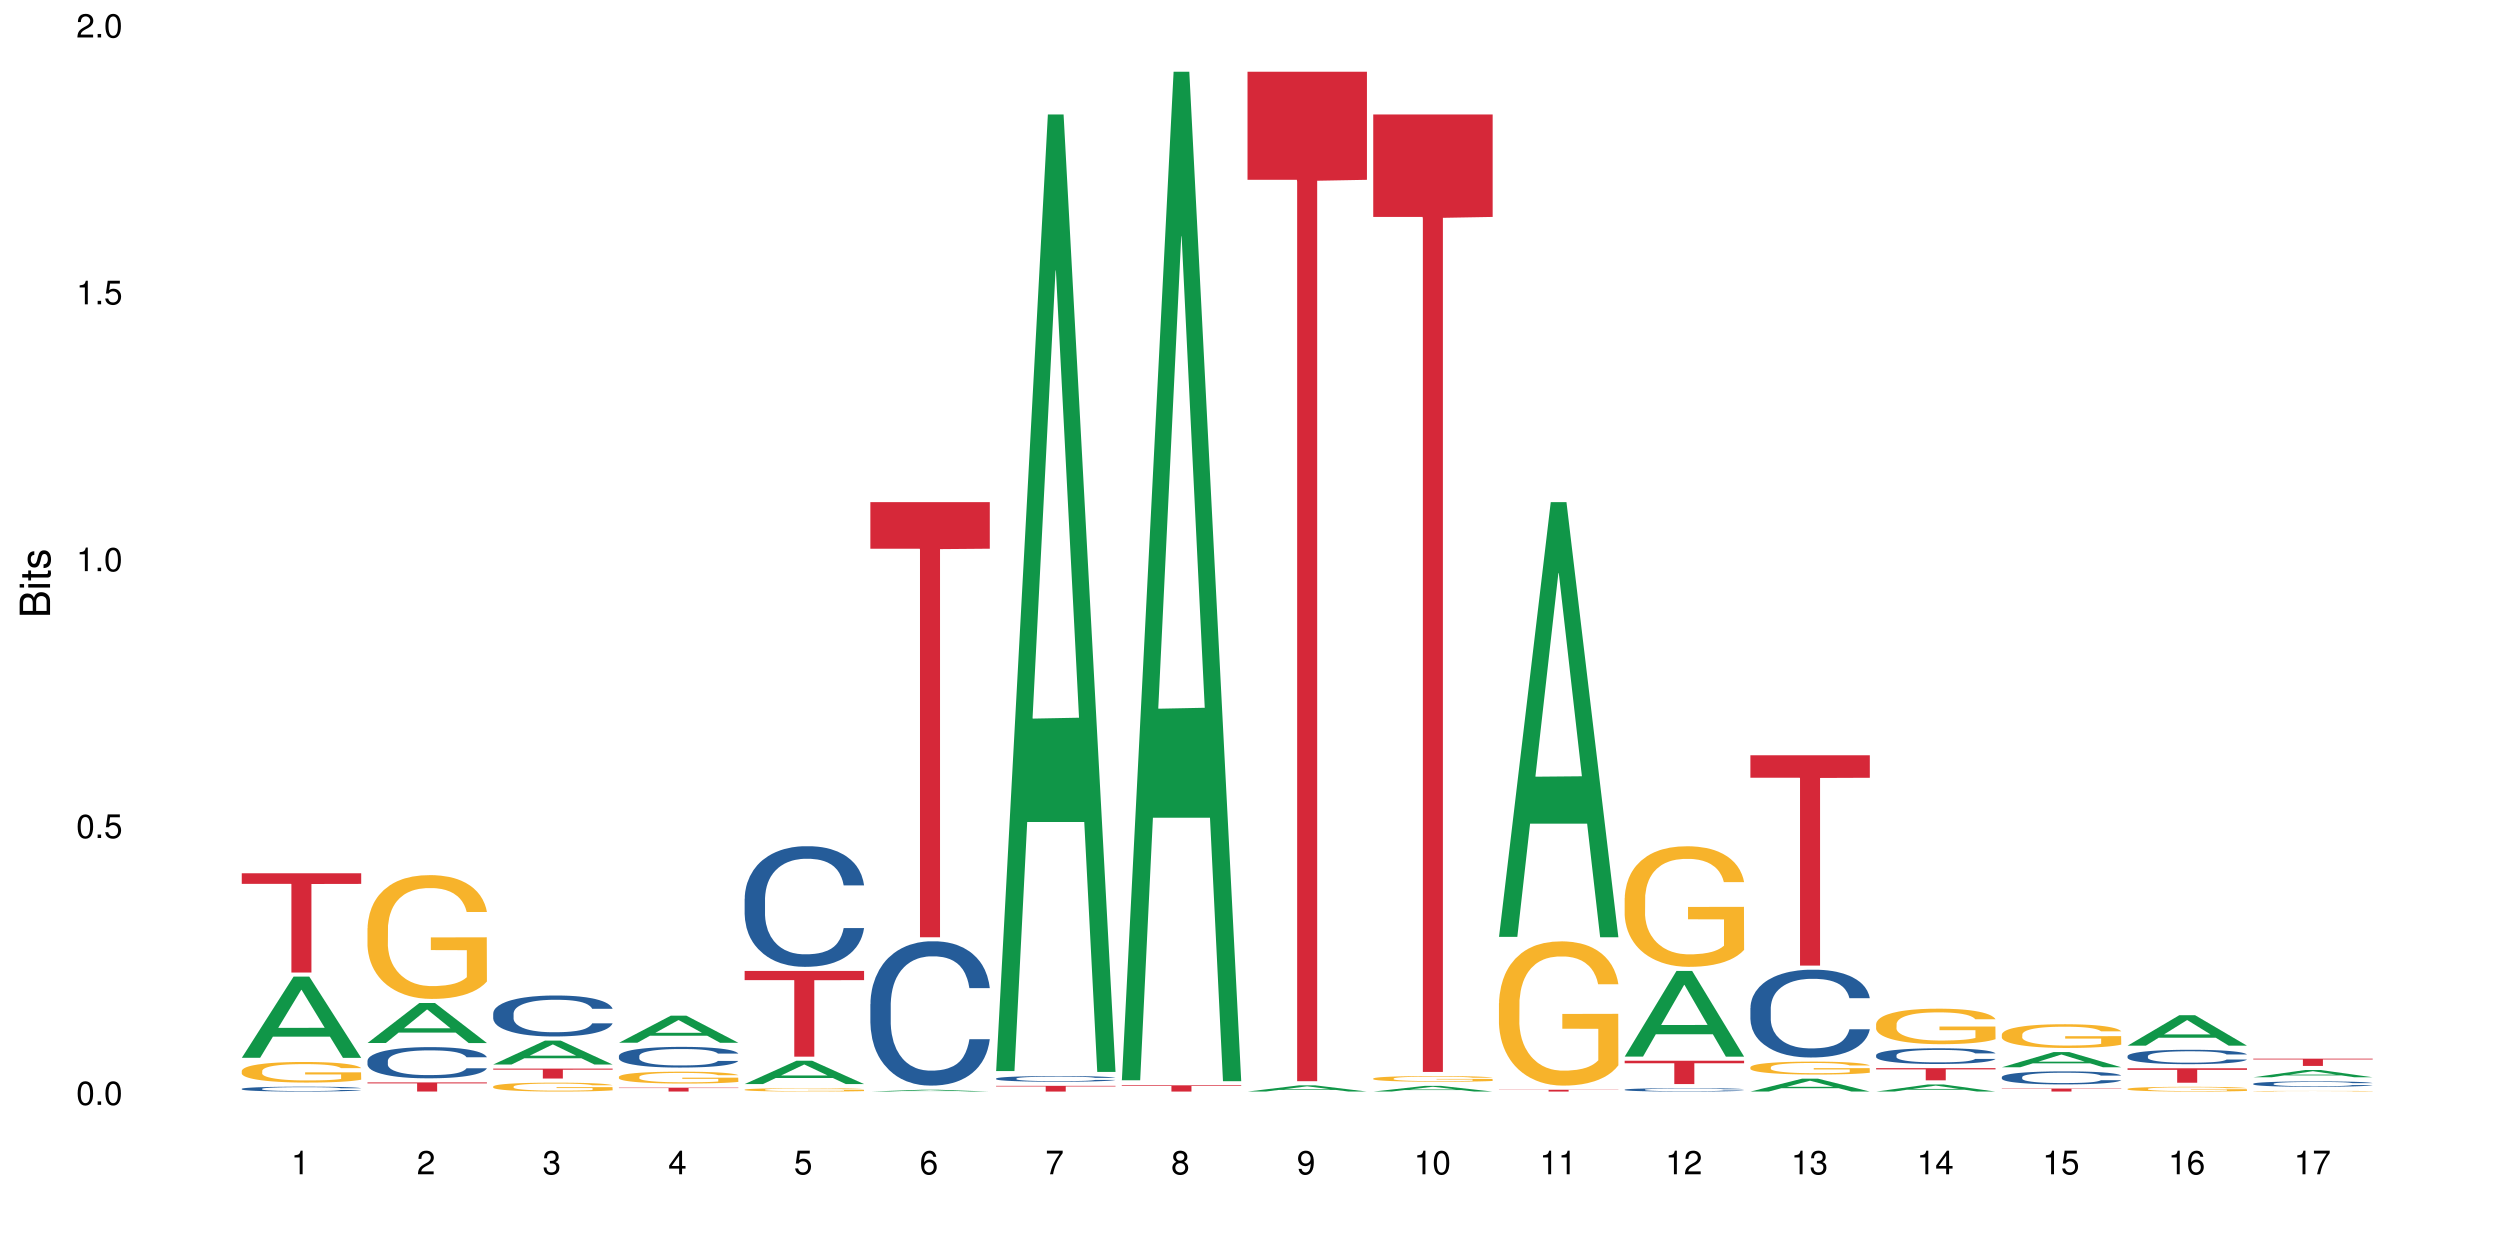<?xml version="1.0" encoding="UTF-8"?>
<svg xmlns="http://www.w3.org/2000/svg" xmlns:xlink="http://www.w3.org/1999/xlink" width="720pt" height="360pt" viewBox="0 0 720 360" version="1.1">
<defs>
<g>
<symbol overflow="visible" id="glyph0-0">
<path style="stroke:none;" d=""/>
</symbol>
<symbol overflow="visible" id="glyph0-1">
<path style="stroke:none;" d="M 2.641 -6.797 C 2 -6.797 1.422 -6.531 1.078 -6.047 C 0.641 -5.453 0.406 -4.547 0.406 -3.297 C 0.406 -1 1.188 0.219 2.641 0.219 C 4.078 0.219 4.859 -1 4.859 -3.234 C 4.859 -4.562 4.656 -5.438 4.203 -6.047 C 3.844 -6.531 3.281 -6.797 2.641 -6.797 Z M 2.641 -6.047 C 3.547 -6.047 4 -5.125 4 -3.312 C 4 -1.375 3.562 -0.484 2.625 -0.484 C 1.734 -0.484 1.281 -1.422 1.281 -3.281 C 1.281 -5.141 1.734 -6.047 2.641 -6.047 Z M 2.641 -6.047 "/>
</symbol>
<symbol overflow="visible" id="glyph0-2">
<path style="stroke:none;" d="M 1.828 -1 L 0.828 -1 L 0.828 0 L 1.828 0 Z M 1.828 -1 "/>
</symbol>
<symbol overflow="visible" id="glyph0-3">
<path style="stroke:none;" d="M 4.562 -6.797 L 1.062 -6.797 L 0.547 -3.094 L 1.328 -3.094 C 1.719 -3.562 2.047 -3.734 2.578 -3.734 C 3.484 -3.734 4.062 -3.109 4.062 -2.094 C 4.062 -1.125 3.484 -0.531 2.578 -0.531 C 1.828 -0.531 1.375 -0.906 1.188 -1.672 L 0.328 -1.672 C 0.453 -1.109 0.547 -0.844 0.75 -0.594 C 1.125 -0.078 1.828 0.219 2.594 0.219 C 3.969 0.219 4.922 -0.781 4.922 -2.219 C 4.922 -3.562 4.031 -4.484 2.719 -4.484 C 2.25 -4.484 1.859 -4.359 1.469 -4.062 L 1.734 -5.969 L 4.562 -5.969 Z M 4.562 -6.797 "/>
</symbol>
<symbol overflow="visible" id="glyph0-4">
<path style="stroke:none;" d="M 2.484 -4.844 L 2.484 0 L 3.328 0 L 3.328 -6.797 L 2.766 -6.797 C 2.469 -5.75 2.281 -5.609 0.984 -5.453 L 0.984 -4.844 Z M 2.484 -4.844 "/>
</symbol>
<symbol overflow="visible" id="glyph0-5">
<path style="stroke:none;" d="M 4.859 -0.828 L 1.281 -0.828 C 1.359 -1.391 1.672 -1.75 2.5 -2.234 L 3.469 -2.75 C 4.406 -3.266 4.906 -3.969 4.906 -4.812 C 4.906 -5.375 4.672 -5.906 4.266 -6.266 C 3.859 -6.625 3.375 -6.797 2.719 -6.797 C 1.859 -6.797 1.219 -6.5 0.844 -5.922 C 0.609 -5.562 0.5 -5.125 0.484 -4.438 L 1.328 -4.438 C 1.359 -4.906 1.406 -5.188 1.531 -5.406 C 1.75 -5.812 2.188 -6.062 2.703 -6.062 C 3.469 -6.062 4.031 -5.516 4.031 -4.781 C 4.031 -4.25 3.719 -3.797 3.125 -3.438 L 2.234 -2.938 C 0.812 -2.141 0.406 -1.5 0.328 0 L 4.859 0 Z M 4.859 -0.828 "/>
</symbol>
<symbol overflow="visible" id="glyph0-6">
<path style="stroke:none;" d="M 2.125 -3.125 L 2.578 -3.125 C 3.516 -3.125 3.984 -2.703 3.984 -1.891 C 3.984 -1.031 3.469 -0.531 2.578 -0.531 C 1.656 -0.531 1.203 -0.984 1.156 -1.969 L 0.312 -1.969 C 0.344 -1.422 0.438 -1.078 0.609 -0.766 C 0.953 -0.109 1.625 0.219 2.547 0.219 C 3.953 0.219 4.859 -0.609 4.859 -1.906 C 4.859 -2.766 4.516 -3.25 3.703 -3.516 C 4.344 -3.766 4.656 -4.25 4.656 -4.938 C 4.656 -6.109 3.875 -6.797 2.578 -6.797 C 1.203 -6.797 0.484 -6.047 0.453 -4.609 L 1.297 -4.609 C 1.312 -5.016 1.344 -5.25 1.453 -5.453 C 1.641 -5.828 2.062 -6.062 2.594 -6.062 C 3.344 -6.062 3.797 -5.625 3.797 -4.906 C 3.797 -4.422 3.609 -4.141 3.25 -3.984 C 3.016 -3.891 2.719 -3.844 2.125 -3.844 Z M 2.125 -3.125 "/>
</symbol>
<symbol overflow="visible" id="glyph0-7">
<path style="stroke:none;" d="M 3.141 -1.625 L 3.141 0 L 3.984 0 L 3.984 -1.625 L 4.984 -1.625 L 4.984 -2.391 L 3.984 -2.391 L 3.984 -6.797 L 3.359 -6.797 L 0.266 -2.516 L 0.266 -1.625 Z M 3.141 -2.391 L 1 -2.391 L 3.141 -5.359 Z M 3.141 -2.391 "/>
</symbol>
<symbol overflow="visible" id="glyph0-8">
<path style="stroke:none;" d="M 4.781 -5.031 C 4.609 -6.141 3.891 -6.797 2.844 -6.797 C 2.094 -6.797 1.422 -6.438 1.031 -5.828 C 0.609 -5.172 0.406 -4.344 0.406 -3.094 C 0.406 -1.953 0.578 -1.234 0.984 -0.625 C 1.359 -0.078 1.953 0.219 2.703 0.219 C 3.984 0.219 4.922 -0.734 4.922 -2.078 C 4.922 -3.344 4.062 -4.234 2.844 -4.234 C 2.172 -4.234 1.641 -3.969 1.281 -3.469 C 1.281 -5.125 1.828 -6.047 2.797 -6.047 C 3.391 -6.047 3.797 -5.672 3.938 -5.031 Z M 2.734 -3.484 C 3.547 -3.484 4.062 -2.922 4.062 -2 C 4.062 -1.156 3.484 -0.531 2.703 -0.531 C 1.922 -0.531 1.328 -1.188 1.328 -2.047 C 1.328 -2.891 1.906 -3.484 2.734 -3.484 Z M 2.734 -3.484 "/>
</symbol>
<symbol overflow="visible" id="glyph0-9">
<path style="stroke:none;" d="M 4.984 -6.797 L 0.438 -6.797 L 0.438 -5.969 L 4.109 -5.969 C 2.5 -3.656 1.828 -2.234 1.328 0 L 2.219 0 C 2.594 -2.172 3.453 -4.047 4.984 -6.094 Z M 4.984 -6.797 "/>
</symbol>
<symbol overflow="visible" id="glyph0-10">
<path style="stroke:none;" d="M 3.75 -3.578 C 4.453 -4 4.688 -4.344 4.688 -4.984 C 4.688 -6.047 3.844 -6.797 2.641 -6.797 C 1.438 -6.797 0.594 -6.047 0.594 -4.984 C 0.594 -4.359 0.828 -4.016 1.516 -3.578 C 0.734 -3.203 0.359 -2.641 0.359 -1.891 C 0.359 -0.641 1.297 0.219 2.641 0.219 C 3.984 0.219 4.922 -0.641 4.922 -1.875 C 4.922 -2.641 4.531 -3.203 3.75 -3.578 Z M 2.641 -6.047 C 3.359 -6.047 3.812 -5.625 3.812 -4.969 C 3.812 -4.344 3.344 -3.922 2.641 -3.922 C 1.922 -3.922 1.453 -4.344 1.453 -4.984 C 1.453 -5.625 1.922 -6.047 2.641 -6.047 Z M 2.641 -3.203 C 3.484 -3.203 4.062 -2.672 4.062 -1.875 C 4.062 -1.062 3.484 -0.531 2.625 -0.531 C 1.797 -0.531 1.219 -1.078 1.219 -1.875 C 1.219 -2.672 1.797 -3.203 2.641 -3.203 Z M 2.641 -3.203 "/>
</symbol>
<symbol overflow="visible" id="glyph0-11">
<path style="stroke:none;" d="M 0.516 -1.547 C 0.672 -0.438 1.406 0.219 2.438 0.219 C 3.188 0.219 3.859 -0.141 4.266 -0.75 C 4.688 -1.406 4.891 -2.25 4.891 -3.484 C 4.891 -4.625 4.703 -5.359 4.312 -5.953 C 3.938 -6.5 3.344 -6.797 2.594 -6.797 C 1.297 -6.797 0.359 -5.844 0.359 -4.516 C 0.359 -3.25 1.234 -2.344 2.453 -2.344 C 3.094 -2.344 3.562 -2.578 4.016 -3.109 C 4 -1.453 3.469 -0.531 2.5 -0.531 C 1.906 -0.531 1.484 -0.906 1.359 -1.547 Z M 2.578 -6.062 C 3.375 -6.062 3.969 -5.406 3.969 -4.531 C 3.969 -3.688 3.375 -3.094 2.547 -3.094 C 1.734 -3.094 1.234 -3.672 1.234 -4.578 C 1.234 -5.438 1.797 -6.062 2.578 -6.062 Z M 2.578 -6.062 "/>
</symbol>
<symbol overflow="visible" id="glyph1-0">
<path style="stroke:none;" d=""/>
</symbol>
<symbol overflow="visible" id="glyph1-1">
<path style="stroke:none;" d="M 0 -0.953 L 0 -4.891 C 0 -5.719 -0.234 -6.344 -0.734 -6.797 C -1.188 -7.234 -1.812 -7.469 -2.5 -7.469 C -3.547 -7.469 -4.188 -7 -4.625 -5.875 C -4.984 -6.672 -5.641 -7.094 -6.531 -7.094 C -7.156 -7.094 -7.734 -6.859 -8.141 -6.391 C -8.562 -5.938 -8.75 -5.344 -8.75 -4.5 L -8.75 -0.953 Z M -4.984 -2.062 L -7.766 -2.062 L -7.766 -4.219 C -7.766 -4.844 -7.688 -5.203 -7.453 -5.5 C -7.219 -5.812 -6.859 -5.969 -6.375 -5.969 C -5.906 -5.969 -5.531 -5.812 -5.297 -5.5 C -5.062 -5.203 -4.984 -4.844 -4.984 -4.219 Z M -0.984 -2.062 L -4 -2.062 L -4 -4.781 C -4 -5.328 -3.859 -5.688 -3.578 -5.953 C -3.297 -6.219 -2.922 -6.359 -2.484 -6.359 C -2.062 -6.359 -1.688 -6.219 -1.406 -5.953 C -1.109 -5.688 -0.984 -5.328 -0.984 -4.781 Z M -0.984 -2.062 "/>
</symbol>
<symbol overflow="visible" id="glyph1-2">
<path style="stroke:none;" d="M -6.281 -1.797 L -6.281 -0.797 L 0 -0.797 L 0 -1.797 Z M -8.75 -1.797 L -8.75 -0.797 L -7.484 -0.797 L -7.484 -1.797 Z M -8.75 -1.797 "/>
</symbol>
<symbol overflow="visible" id="glyph1-3">
<path style="stroke:none;" d="M -6.281 -3.047 L -6.281 -2.016 L -8.016 -2.016 L -8.016 -1.016 L -6.281 -1.016 L -6.281 -0.172 L -5.469 -0.172 L -5.469 -1.016 L -0.719 -1.016 C -0.078 -1.016 0.281 -1.453 0.281 -2.234 C 0.281 -2.469 0.25 -2.719 0.188 -3.047 L -0.641 -3.047 C -0.609 -2.922 -0.594 -2.766 -0.594 -2.562 C -0.594 -2.141 -0.719 -2.016 -1.156 -2.016 L -5.469 -2.016 L -5.469 -3.047 Z M -6.281 -3.047 "/>
</symbol>
<symbol overflow="visible" id="glyph1-4">
<path style="stroke:none;" d="M -4.531 -5.25 C -5.766 -5.25 -6.469 -4.422 -6.469 -2.969 C -6.469 -1.516 -5.719 -0.562 -4.547 -0.562 C -3.562 -0.562 -3.094 -1.062 -2.734 -2.562 L -2.516 -3.484 C -2.344 -4.188 -2.094 -4.469 -1.625 -4.469 C -1.047 -4.469 -0.641 -3.875 -0.641 -3 C -0.641 -2.453 -0.797 -2 -1.062 -1.75 C -1.25 -1.594 -1.422 -1.531 -1.875 -1.469 L -1.875 -0.406 C -0.422 -0.453 0.281 -1.266 0.281 -2.922 C 0.281 -4.5 -0.5 -5.516 -1.719 -5.516 C -2.656 -5.516 -3.172 -4.984 -3.469 -3.734 L -3.703 -2.766 C -3.891 -1.953 -4.156 -1.609 -4.594 -1.609 C -5.172 -1.609 -5.547 -2.125 -5.547 -2.938 C -5.547 -3.75 -5.203 -4.172 -4.531 -4.203 Z M -4.531 -5.25 "/>
</symbol>
</g>
</defs>
<g id="surface60591">
<rect x="0" y="0" width="720" height="360" style="fill:rgb(100%,100%,100%);fill-opacity:1;stroke:none;"/>
<path style=" stroke:none;fill-rule:nonzero;fill:rgb(6.275%,58.824%,28.235%);fill-opacity:1;" d="M 69.629 304.645 L 69.668 304.621 L 84.551 281.262 L 89.07 281.262 L 104.027 304.668 L 98.77 304.668 L 95.023 298.559 L 78.598 298.559 L 74.922 304.645 L 69.629 304.645 L 80.176 296.031 L 93.516 296.008 L 86.863 285.086 L 86.789 285.062 L 86.719 285.129 L 80.141 296.008 L 80.176 296.031 Z M 69.629 304.645 "/>
<path style=" stroke:none;fill-rule:nonzero;fill:rgb(14.51%,36.078%,60%);fill-opacity:1;" d="M 69.629 313.574 L 69.672 313.574 L 69.672 313.543 L 69.797 313.492 L 70.09 313.434 L 70.383 313.391 L 71.141 313.312 L 72.188 313.242 L 73.277 313.184 L 74.074 313.148 L 74.789 313.125 L 76.426 313.078 L 77.473 313.051 L 78.605 313.031 L 79.992 313.008 L 80.996 312.996 L 83.262 312.977 L 84.941 312.965 L 86.242 312.961 L 89.051 312.961 L 90.73 312.969 L 91.945 312.973 L 93.289 312.984 L 94.422 312.996 L 96.391 313.023 L 98.152 313.059 L 98.949 313.082 L 100.207 313.121 L 101.172 313.16 L 101.844 313.191 L 102.602 313.242 L 103.27 313.297 L 103.773 313.363 L 104.027 313.418 L 98.152 313.418 L 97.859 313.367 L 97.523 313.328 L 96.895 313.273 L 96.266 313.238 L 95.387 313.199 L 94.586 313.176 L 93.496 313.152 L 92.531 313.137 L 91.527 313.125 L 90.562 313.117 L 88.715 313.109 L 86.574 313.109 L 85.777 313.113 L 84.145 313.121 L 83.262 313.133 L 82.004 313.148 L 81.121 313.164 L 80.074 313.191 L 79.359 313.215 L 78.48 313.246 L 77.852 313.277 L 77.137 313.32 L 76.719 313.352 L 76.34 313.387 L 76.004 313.43 L 75.754 313.477 L 75.586 313.523 L 75.5 313.57 L 75.5 313.77 L 75.586 313.816 L 75.797 313.867 L 76.34 313.945 L 77.137 314.016 L 78.062 314.07 L 78.941 314.109 L 79.445 314.125 L 80.117 314.148 L 81.164 314.172 L 82.676 314.199 L 83.555 314.207 L 84.898 314.219 L 86.281 314.223 L 88.129 314.223 L 89.766 314.219 L 90.855 314.211 L 91.988 314.203 L 93.539 314.18 L 94.504 314.16 L 95.344 314.137 L 95.973 314.109 L 96.391 314.09 L 97.02 314.051 L 97.523 314.008 L 97.902 313.961 L 98.152 313.918 L 104.027 313.918 L 103.773 313.969 L 103.398 314.02 L 103.02 314.055 L 102.434 314.102 L 101.762 314.141 L 100.797 314.188 L 100 314.215 L 98.949 314.25 L 97.984 314.273 L 96.938 314.293 L 95.387 314.32 L 94.379 314.332 L 93.289 314.344 L 91.988 314.355 L 90.352 314.363 L 88.59 314.371 L 86.953 314.371 L 85.191 314.367 L 83.891 314.363 L 82.172 314.352 L 80.031 314.328 L 78.48 314.305 L 77.266 314.277 L 76.215 314.254 L 75.039 314.219 L 73.531 314.164 L 72.609 314.117 L 71.977 314.082 L 71.266 314.031 L 70.762 313.988 L 70.176 313.914 L 69.754 313.824 L 69.629 313.754 Z M 69.629 313.574 "/>
<path style=" stroke:none;fill-rule:nonzero;fill:rgb(96.863%,70.196%,16.863%);fill-opacity:1;" d="M 69.629 308.391 L 69.672 308.383 L 69.672 308.273 L 69.84 308.031 L 70.258 307.695 L 70.805 307.418 L 71.391 307.203 L 71.77 307.086 L 72.398 306.926 L 72.941 306.805 L 74.328 306.562 L 76.09 306.336 L 77.055 306.238 L 78.145 306.145 L 79.695 306.043 L 80.41 306.004 L 82.59 305.918 L 85.066 305.863 L 87.793 305.848 L 89.051 305.852 L 90.77 305.875 L 93.121 305.934 L 94.461 305.988 L 95.512 306.043 L 96.602 306.113 L 97.945 306.219 L 99.203 306.352 L 100.207 306.48 L 101.215 306.645 L 102.055 306.816 L 102.766 307.008 L 103.398 307.234 L 103.773 307.422 L 104.027 307.613 L 98.195 307.613 L 97.859 307.422 L 97.48 307.277 L 96.852 307.098 L 96.223 306.969 L 95.594 306.867 L 94.422 306.723 L 93.414 306.637 L 92.156 306.562 L 90.938 306.512 L 89.555 306.48 L 88.715 306.469 L 86.492 306.469 L 84.48 306.508 L 83.305 306.551 L 82.465 306.594 L 81.289 306.676 L 80.578 306.742 L 80.156 306.785 L 78.898 306.953 L 78.062 307.105 L 77.598 307.207 L 77.012 307.371 L 76.594 307.516 L 76.133 307.734 L 75.879 307.895 L 75.543 308.266 L 75.5 309.238 L 75.629 309.445 L 75.879 309.668 L 76.215 309.863 L 76.719 310.07 L 77.223 310.227 L 78.102 310.438 L 78.859 310.578 L 79.445 310.672 L 80.578 310.816 L 81.039 310.867 L 82.129 310.965 L 83.262 311.039 L 84.645 311.105 L 85.695 311.137 L 87.371 311.164 L 89.512 311.164 L 92.027 311.133 L 93.625 311.09 L 94.715 311.047 L 95.426 311.008 L 96.309 310.949 L 96.938 310.895 L 97.523 310.836 L 98.238 310.742 L 98.238 309.445 L 87.875 309.441 L 87.875 308.832 L 103.984 308.828 L 104.027 310.949 L 103.145 311.094 L 102.055 311.234 L 101.004 311.344 L 99.914 311.438 L 98.363 311.539 L 97.105 311.605 L 95.176 311.68 L 93.414 311.73 L 91.566 311.762 L 89.934 311.777 L 88.004 311.781 L 86.281 311.773 L 84.438 311.738 L 82.969 311.695 L 81.625 311.641 L 80.285 311.57 L 78.605 311.457 L 77.516 311.367 L 76.383 311.25 L 75.25 311.117 L 74.242 310.969 L 73.574 310.855 L 72.902 310.727 L 72.188 310.562 L 71.516 310.379 L 71.012 310.211 L 70.551 310.02 L 70.215 309.844 L 69.883 309.598 L 69.715 309.402 L 69.629 309.234 Z M 69.629 308.391 "/>
<path style=" stroke:none;fill-rule:nonzero;fill:rgb(83.922%,15.686%,22.353%);fill-opacity:1;" d="M 69.629 251.504 L 104.027 251.504 L 104.027 254.562 L 89.691 254.59 L 89.691 280.082 L 83.922 280.082 L 83.922 254.617 L 83.84 254.562 L 69.629 254.562 Z M 69.629 251.504 "/>
<path style=" stroke:none;fill-rule:nonzero;fill:rgb(6.275%,58.824%,28.235%);fill-opacity:1;" d="M 105.836 300.387 L 105.871 300.375 L 120.758 288.871 L 125.277 288.871 L 140.234 300.395 L 134.977 300.395 L 131.23 297.387 L 114.805 297.387 L 111.129 300.387 L 105.836 300.387 L 116.383 296.145 L 129.723 296.133 L 123.07 290.754 L 122.996 290.746 L 122.926 290.777 L 116.348 296.133 L 116.383 296.145 Z M 105.836 300.387 "/>
<path style=" stroke:none;fill-rule:nonzero;fill:rgb(14.51%,36.078%,60%);fill-opacity:1;" d="M 105.836 305.484 L 105.879 305.477 L 105.879 305.281 L 106.004 304.969 L 106.297 304.574 L 106.59 304.301 L 107.348 303.816 L 108.395 303.352 L 109.484 302.988 L 110.281 302.773 L 110.996 302.609 L 112.633 302.309 L 113.68 302.152 L 114.812 302.012 L 116.195 301.871 L 117.203 301.789 L 119.469 301.656 L 121.148 301.602 L 122.449 301.574 L 125.258 301.574 L 126.938 301.609 L 128.152 301.648 L 129.496 301.715 L 130.629 301.789 L 132.598 301.969 L 134.359 302.199 L 135.156 302.332 L 136.414 302.586 L 137.379 302.832 L 138.051 303.047 L 138.809 303.352 L 139.477 303.719 L 139.98 304.137 L 140.234 304.492 L 134.359 304.492 L 134.066 304.164 L 133.73 303.906 L 133.102 303.57 L 132.473 303.332 L 131.59 303.094 L 130.793 302.938 L 129.703 302.781 L 128.738 302.684 L 127.734 302.609 L 126.77 302.562 L 124.922 302.512 L 122.781 302.512 L 121.984 302.527 L 120.352 302.594 L 119.469 302.652 L 118.211 302.766 L 117.328 302.875 L 116.281 303.039 L 115.566 303.176 L 114.688 303.391 L 114.059 303.578 L 113.344 303.852 L 112.926 304.055 L 112.547 304.285 L 112.211 304.559 L 111.961 304.844 L 111.793 305.148 L 111.707 305.445 L 111.707 306.715 L 111.793 307.012 L 112.004 307.355 L 112.547 307.859 L 113.344 308.293 L 114.27 308.637 L 115.148 308.883 L 115.652 309 L 116.324 309.129 L 117.371 309.293 L 118.883 309.461 L 119.762 309.523 L 121.105 309.59 L 122.488 309.625 L 124.336 309.625 L 125.973 309.59 L 127.062 309.551 L 128.195 309.484 L 129.746 309.344 L 130.711 309.211 L 131.551 309.059 L 132.18 308.902 L 132.598 308.77 L 133.227 308.516 L 133.73 308.234 L 134.109 307.949 L 134.359 307.668 L 140.234 307.668 L 139.98 307.996 L 139.605 308.316 L 139.227 308.555 L 138.641 308.844 L 137.969 309.098 L 137.004 309.387 L 136.207 309.574 L 135.156 309.781 L 134.191 309.934 L 133.145 310.074 L 131.59 310.238 L 130.586 310.32 L 129.496 310.395 L 128.195 310.461 L 126.559 310.52 L 124.797 310.551 L 123.16 310.559 L 121.398 310.543 L 120.098 310.512 L 118.379 310.438 L 116.238 310.289 L 114.688 310.133 L 113.469 309.977 L 112.422 309.812 L 111.246 309.59 L 109.738 309.23 L 108.816 308.949 L 108.184 308.719 L 107.473 308.398 L 106.969 308.113 L 106.383 307.652 L 105.961 307.07 L 105.836 306.617 Z M 105.836 305.484 "/>
<path style=" stroke:none;fill-rule:nonzero;fill:rgb(96.863%,70.196%,16.863%);fill-opacity:1;" d="M 105.836 267.305 L 105.879 267.273 L 105.879 266.621 L 106.047 265.156 L 106.465 263.137 L 107.012 261.477 L 107.598 260.172 L 107.977 259.488 L 108.605 258.512 L 109.148 257.797 L 110.535 256.328 L 112.297 254.961 L 113.262 254.375 L 114.352 253.82 L 115.902 253.203 L 116.617 252.977 L 118.797 252.453 L 121.273 252.129 L 124 252.031 L 125.258 252.062 L 126.977 252.195 L 129.328 252.551 L 130.668 252.879 L 131.719 253.203 L 132.809 253.625 L 134.152 254.277 L 135.41 255.059 L 136.414 255.84 L 137.422 256.82 L 138.262 257.859 L 138.973 259 L 139.605 260.367 L 139.98 261.508 L 140.234 262.648 L 134.402 262.648 L 134.066 261.508 L 133.688 260.629 L 133.059 259.555 L 132.43 258.773 L 131.801 258.152 L 130.629 257.309 L 129.621 256.785 L 128.363 256.328 L 127.145 256.035 L 125.762 255.84 L 124.922 255.777 L 122.699 255.777 L 120.688 256.004 L 119.512 256.266 L 118.672 256.523 L 117.496 257.016 L 116.785 257.406 L 116.363 257.664 L 115.105 258.676 L 114.27 259.586 L 113.805 260.207 L 113.219 261.184 L 112.801 262.062 L 112.34 263.363 L 112.086 264.34 L 111.75 266.555 L 111.707 272.418 L 111.836 273.656 L 112.086 274.992 L 112.422 276.164 L 112.926 277.402 L 113.43 278.344 L 114.309 279.617 L 115.066 280.461 L 115.652 281.016 L 116.785 281.895 L 117.246 282.188 L 118.336 282.773 L 119.469 283.23 L 120.852 283.621 L 121.902 283.816 L 123.578 283.98 L 125.719 283.98 L 128.234 283.785 L 129.828 283.523 L 130.922 283.262 L 131.633 283.035 L 132.516 282.676 L 133.145 282.352 L 133.73 281.992 L 134.445 281.441 L 134.445 273.656 L 124.082 273.625 L 124.082 269.977 L 140.191 269.941 L 140.234 282.676 L 139.352 283.555 L 138.262 284.402 L 137.211 285.055 L 136.121 285.609 L 134.57 286.227 L 133.312 286.617 L 131.383 287.074 L 129.621 287.367 L 127.773 287.562 L 126.137 287.66 L 124.211 287.691 L 122.488 287.629 L 120.645 287.434 L 119.176 287.172 L 117.832 286.848 L 116.492 286.422 L 114.812 285.738 L 113.723 285.184 L 112.59 284.5 L 111.457 283.688 L 110.449 282.809 L 109.781 282.125 L 109.109 281.344 L 108.395 280.363 L 107.723 279.258 L 107.219 278.246 L 106.758 277.109 L 106.422 276.035 L 106.09 274.566 L 105.922 273.395 L 105.836 272.387 Z M 105.836 267.305 "/>
<path style=" stroke:none;fill-rule:nonzero;fill:rgb(83.922%,15.686%,22.353%);fill-opacity:1;" d="M 105.836 311.738 L 140.234 311.738 L 140.234 312.02 L 125.898 312.023 L 125.898 314.371 L 120.129 314.371 L 120.129 312.027 L 120.047 312.02 L 105.836 312.02 Z M 105.836 311.738 "/>
<path style=" stroke:none;fill-rule:nonzero;fill:rgb(6.275%,58.824%,28.235%);fill-opacity:1;" d="M 142.043 306.578 L 142.078 306.57 L 156.965 299.688 L 161.484 299.688 L 176.441 306.586 L 171.184 306.586 L 167.438 304.785 L 151.012 304.785 L 147.336 306.578 L 142.043 306.578 L 152.59 304.039 L 165.93 304.035 L 159.277 300.816 L 159.203 300.809 L 159.133 300.828 L 152.555 304.035 L 152.59 304.039 Z M 142.043 306.578 "/>
<path style=" stroke:none;fill-rule:nonzero;fill:rgb(14.51%,36.078%,60%);fill-opacity:1;" d="M 142.043 291.844 L 142.086 291.836 L 142.086 291.574 L 142.211 291.164 L 142.504 290.648 L 142.797 290.293 L 143.555 289.656 L 144.602 289.039 L 145.691 288.566 L 146.488 288.285 L 147.203 288.07 L 148.84 287.672 L 149.887 287.465 L 151.02 287.281 L 152.402 287.102 L 153.41 286.992 L 155.676 286.82 L 157.355 286.742 L 158.652 286.711 L 161.465 286.711 L 163.145 286.754 L 164.359 286.809 L 165.703 286.895 L 166.832 286.992 L 168.805 287.23 L 170.566 287.531 L 171.363 287.703 L 172.621 288.039 L 173.586 288.363 L 174.258 288.641 L 175.012 289.039 L 175.684 289.527 L 176.188 290.078 L 176.441 290.539 L 170.566 290.539 L 170.273 290.109 L 169.938 289.773 L 169.309 289.332 L 168.68 289.02 L 167.797 288.707 L 167 288.5 L 165.91 288.297 L 164.945 288.168 L 163.941 288.07 L 162.977 288.004 L 161.129 287.941 L 158.988 287.941 L 158.191 287.961 L 156.559 288.051 L 155.676 288.125 L 154.418 288.273 L 153.535 288.414 L 152.488 288.633 L 151.773 288.816 L 150.895 289.094 L 150.266 289.344 L 149.551 289.699 L 149.133 289.969 L 148.754 290.27 L 148.418 290.625 L 148.168 291.004 L 148 291.402 L 147.914 291.789 L 147.914 293.461 L 148 293.852 L 148.211 294.305 L 148.754 294.961 L 149.551 295.531 L 150.473 295.984 L 151.355 296.309 L 151.859 296.461 L 152.531 296.633 L 153.578 296.848 L 155.09 297.062 L 155.969 297.152 L 157.312 297.238 L 158.695 297.281 L 160.543 297.281 L 162.18 297.238 L 163.27 297.184 L 164.402 297.098 L 165.953 296.914 L 166.918 296.742 L 167.758 296.535 L 168.387 296.332 L 168.805 296.16 L 169.434 295.824 L 169.938 295.457 L 170.316 295.082 L 170.566 294.715 L 176.441 294.715 L 176.188 295.145 L 175.812 295.566 L 175.434 295.879 L 174.848 296.254 L 174.176 296.59 L 173.211 296.969 L 172.414 297.215 L 171.363 297.484 L 170.398 297.691 L 169.352 297.875 L 167.797 298.09 L 166.793 298.195 L 165.703 298.293 L 164.402 298.379 L 162.766 298.457 L 161.004 298.5 L 159.367 298.508 L 157.605 298.488 L 156.305 298.445 L 154.586 298.348 L 152.445 298.152 L 150.895 297.949 L 149.676 297.742 L 148.629 297.527 L 147.453 297.238 L 145.945 296.762 L 145.02 296.395 L 144.391 296.094 L 143.68 295.672 L 143.176 295.297 L 142.59 294.691 L 142.168 293.926 L 142.043 293.332 Z M 142.043 291.844 "/>
<path style=" stroke:none;fill-rule:nonzero;fill:rgb(96.863%,70.196%,16.863%);fill-opacity:1;" d="M 142.043 312.902 L 142.086 312.898 L 142.086 312.852 L 142.254 312.746 L 142.672 312.602 L 143.219 312.48 L 143.805 312.387 L 144.184 312.34 L 144.812 312.27 L 145.355 312.215 L 146.742 312.109 L 148.504 312.012 L 149.469 311.969 L 150.559 311.93 L 152.109 311.887 L 152.824 311.871 L 155.004 311.832 L 157.48 311.809 L 160.207 311.801 L 161.465 311.805 L 163.184 311.812 L 165.535 311.84 L 166.875 311.863 L 167.926 311.887 L 169.016 311.918 L 170.359 311.965 L 171.617 312.02 L 172.621 312.074 L 173.629 312.145 L 174.469 312.223 L 175.18 312.305 L 175.812 312.402 L 176.188 312.484 L 176.441 312.566 L 170.609 312.566 L 170.273 312.484 L 169.895 312.422 L 169.266 312.344 L 168.637 312.285 L 168.008 312.242 L 166.832 312.18 L 165.828 312.145 L 164.57 312.109 L 163.352 312.09 L 161.969 312.074 L 161.129 312.07 L 158.906 312.07 L 156.891 312.086 L 155.719 312.105 L 154.879 312.125 L 153.703 312.16 L 152.992 312.188 L 152.57 312.207 L 151.312 312.281 L 150.473 312.344 L 150.012 312.391 L 149.426 312.461 L 149.008 312.523 L 148.547 312.617 L 148.293 312.688 L 147.957 312.848 L 147.914 313.27 L 148.043 313.359 L 148.293 313.457 L 148.629 313.539 L 149.133 313.629 L 149.637 313.695 L 150.516 313.789 L 151.273 313.852 L 151.859 313.891 L 152.992 313.953 L 153.453 313.973 L 154.543 314.016 L 155.676 314.051 L 157.059 314.078 L 158.109 314.09 L 159.785 314.102 L 161.926 314.102 L 164.441 314.09 L 166.035 314.07 L 167.129 314.051 L 167.84 314.035 L 168.723 314.008 L 169.352 313.984 L 169.938 313.961 L 170.652 313.922 L 170.652 313.359 L 160.289 313.355 L 160.289 313.094 L 176.398 313.09 L 176.441 314.008 L 175.559 314.074 L 174.469 314.133 L 173.418 314.18 L 172.328 314.219 L 170.777 314.266 L 169.52 314.293 L 167.59 314.324 L 165.828 314.348 L 163.98 314.359 L 162.344 314.367 L 160.418 314.371 L 158.695 314.367 L 156.852 314.352 L 155.383 314.332 L 154.039 314.309 L 152.699 314.277 L 151.02 314.23 L 149.93 314.191 L 148.797 314.141 L 147.664 314.082 L 146.656 314.02 L 145.984 313.969 L 145.316 313.914 L 144.602 313.844 L 143.93 313.762 L 143.426 313.691 L 142.965 313.609 L 142.629 313.531 L 142.293 313.426 L 142.129 313.34 L 142.043 313.27 Z M 142.043 312.902 "/>
<path style=" stroke:none;fill-rule:nonzero;fill:rgb(83.922%,15.686%,22.353%);fill-opacity:1;" d="M 142.043 307.766 L 176.441 307.766 L 176.441 308.07 L 162.105 308.074 L 162.105 310.621 L 156.336 310.621 L 156.336 308.074 L 156.254 308.07 L 142.043 308.07 Z M 142.043 307.766 "/>
<path style=" stroke:none;fill-rule:nonzero;fill:rgb(6.275%,58.824%,28.235%);fill-opacity:1;" d="M 178.25 300.316 L 178.285 300.309 L 193.172 292.52 L 197.691 292.52 L 212.648 300.324 L 207.391 300.324 L 203.645 298.285 L 187.219 298.285 L 183.543 300.316 L 178.25 300.316 L 188.797 297.445 L 202.137 297.438 L 195.484 293.797 L 195.41 293.789 L 195.34 293.809 L 188.762 297.438 L 188.797 297.445 Z M 178.25 300.316 "/>
<path style=" stroke:none;fill-rule:nonzero;fill:rgb(14.51%,36.078%,60%);fill-opacity:1;" d="M 178.25 304.094 L 178.293 304.09 L 178.293 303.961 L 178.418 303.754 L 178.711 303.492 L 179.004 303.312 L 179.762 302.988 L 180.809 302.68 L 181.898 302.438 L 182.695 302.297 L 183.41 302.188 L 185.047 301.988 L 186.094 301.883 L 187.227 301.789 L 188.609 301.699 L 189.617 301.645 L 191.883 301.559 L 193.562 301.52 L 194.859 301.504 L 197.672 301.504 L 199.348 301.523 L 200.566 301.551 L 201.91 301.594 L 203.039 301.645 L 205.012 301.766 L 206.773 301.918 L 207.57 302.004 L 208.828 302.172 L 209.793 302.336 L 210.465 302.477 L 211.219 302.68 L 211.891 302.926 L 212.395 303.203 L 212.648 303.438 L 206.773 303.438 L 206.48 303.219 L 206.145 303.051 L 205.516 302.824 L 204.887 302.668 L 204.004 302.512 L 203.207 302.406 L 202.117 302.305 L 201.152 302.238 L 200.148 302.188 L 199.184 302.156 L 197.336 302.125 L 195.195 302.125 L 194.398 302.133 L 192.766 302.176 L 191.883 302.215 L 190.625 302.293 L 189.742 302.363 L 188.695 302.473 L 187.98 302.566 L 187.102 302.707 L 186.473 302.832 L 185.758 303.012 L 185.34 303.148 L 184.961 303.301 L 184.625 303.48 L 184.375 303.672 L 184.207 303.871 L 184.121 304.066 L 184.121 304.914 L 184.207 305.109 L 184.418 305.336 L 184.961 305.668 L 185.758 305.957 L 186.68 306.188 L 187.562 306.352 L 188.066 306.426 L 188.738 306.516 L 189.785 306.621 L 191.297 306.73 L 192.176 306.777 L 193.52 306.82 L 194.902 306.84 L 196.75 306.84 L 198.387 306.82 L 199.477 306.793 L 200.609 306.75 L 202.16 306.656 L 203.125 306.57 L 203.965 306.465 L 204.594 306.363 L 205.012 306.273 L 205.641 306.105 L 206.145 305.922 L 206.523 305.73 L 206.773 305.543 L 212.648 305.543 L 212.395 305.762 L 212.016 305.977 L 211.641 306.133 L 211.055 306.324 L 210.383 306.492 L 209.418 306.684 L 208.621 306.809 L 207.57 306.945 L 206.605 307.047 L 205.559 307.141 L 204.004 307.25 L 203 307.305 L 201.91 307.352 L 200.609 307.395 L 198.973 307.434 L 197.211 307.457 L 195.574 307.461 L 193.812 307.449 L 192.512 307.43 L 190.793 307.379 L 188.652 307.281 L 187.102 307.18 L 185.883 307.074 L 184.836 306.965 L 183.66 306.82 L 182.152 306.578 L 181.227 306.395 L 180.598 306.242 L 179.887 306.027 L 179.383 305.84 L 178.797 305.535 L 178.375 305.148 L 178.25 304.848 Z M 178.25 304.094 "/>
<path style=" stroke:none;fill-rule:nonzero;fill:rgb(96.863%,70.196%,16.863%);fill-opacity:1;" d="M 178.25 310.109 L 178.293 310.105 L 178.293 310.043 L 178.461 309.902 L 178.879 309.707 L 179.426 309.547 L 180.012 309.422 L 180.391 309.359 L 181.02 309.266 L 181.562 309.195 L 182.949 309.055 L 184.711 308.922 L 185.676 308.867 L 186.766 308.812 L 188.316 308.754 L 189.031 308.73 L 191.211 308.684 L 193.688 308.652 L 196.414 308.641 L 197.672 308.645 L 199.391 308.656 L 201.742 308.691 L 203.082 308.723 L 204.133 308.754 L 205.223 308.793 L 206.562 308.855 L 207.824 308.934 L 208.828 309.008 L 209.836 309.102 L 210.676 309.203 L 211.387 309.312 L 212.016 309.441 L 212.395 309.551 L 212.648 309.66 L 206.816 309.66 L 206.48 309.551 L 206.102 309.469 L 205.473 309.363 L 204.844 309.289 L 204.215 309.23 L 203.039 309.148 L 202.035 309.098 L 200.777 309.055 L 199.559 309.027 L 198.176 309.008 L 197.336 309 L 195.113 309 L 193.098 309.023 L 191.926 309.047 L 191.086 309.074 L 189.91 309.121 L 189.199 309.156 L 188.777 309.184 L 187.52 309.281 L 186.68 309.367 L 186.219 309.426 L 185.633 309.52 L 185.215 309.605 L 184.754 309.73 L 184.5 309.824 L 184.164 310.035 L 184.121 310.602 L 184.25 310.719 L 184.5 310.848 L 184.836 310.961 L 185.34 311.078 L 185.844 311.168 L 186.723 311.293 L 187.48 311.375 L 188.066 311.426 L 189.199 311.512 L 189.66 311.539 L 190.75 311.594 L 191.883 311.641 L 193.266 311.676 L 194.316 311.695 L 195.992 311.711 L 198.133 311.711 L 200.648 311.691 L 202.242 311.668 L 203.336 311.641 L 204.047 311.621 L 204.93 311.586 L 205.559 311.555 L 206.145 311.52 L 206.859 311.469 L 206.859 310.719 L 196.496 310.715 L 196.496 310.367 L 212.605 310.363 L 212.648 311.586 L 211.766 311.672 L 210.676 311.75 L 209.625 311.812 L 208.535 311.867 L 206.984 311.926 L 205.727 311.965 L 203.797 312.008 L 202.035 312.035 L 200.188 312.055 L 198.551 312.066 L 196.621 312.066 L 194.902 312.062 L 193.059 312.043 L 191.59 312.02 L 190.246 311.988 L 188.906 311.945 L 187.227 311.879 L 186.137 311.828 L 185.004 311.762 L 183.871 311.684 L 182.863 311.598 L 182.191 311.531 L 181.523 311.457 L 180.809 311.363 L 180.137 311.258 L 179.633 311.16 L 179.172 311.051 L 178.836 310.949 L 178.5 310.809 L 178.336 310.695 L 178.25 310.598 Z M 178.25 310.109 "/>
<path style=" stroke:none;fill-rule:nonzero;fill:rgb(83.922%,15.686%,22.353%);fill-opacity:1;" d="M 178.25 313.246 L 212.648 313.246 L 212.648 313.367 L 198.312 313.367 L 198.312 314.371 L 192.543 314.371 L 192.543 313.371 L 192.461 313.367 L 178.25 313.367 Z M 178.25 313.246 "/>
<path style=" stroke:none;fill-rule:nonzero;fill:rgb(6.275%,58.824%,28.235%);fill-opacity:1;" d="M 214.457 312.211 L 214.492 312.203 L 229.379 305.492 L 233.898 305.492 L 248.855 312.215 L 243.598 312.215 L 239.852 310.461 L 223.422 310.461 L 219.75 312.211 L 214.457 312.211 L 225.004 309.734 L 238.344 309.73 L 231.691 306.594 L 231.617 306.586 L 231.547 306.605 L 224.969 309.73 L 225.004 309.734 Z M 214.457 312.211 "/>
<path style=" stroke:none;fill-rule:nonzero;fill:rgb(14.51%,36.078%,60%);fill-opacity:1;" d="M 214.457 258.832 L 214.5 258.801 L 214.5 258.039 L 214.625 256.832 L 214.918 255.309 L 215.211 254.262 L 215.969 252.387 L 217.016 250.578 L 218.105 249.18 L 218.902 248.355 L 219.617 247.719 L 221.254 246.547 L 222.301 245.941 L 223.434 245.402 L 224.816 244.863 L 225.824 244.547 L 228.09 244.035 L 229.77 243.816 L 231.066 243.719 L 233.879 243.719 L 235.555 243.848 L 236.773 244.004 L 238.117 244.258 L 239.246 244.547 L 241.219 245.242 L 242.98 246.133 L 243.777 246.641 L 245.035 247.625 L 246 248.578 L 246.672 249.402 L 247.426 250.578 L 248.098 252.008 L 248.602 253.625 L 248.855 254.992 L 242.98 254.992 L 242.688 253.723 L 242.352 252.738 L 241.723 251.434 L 241.094 250.516 L 240.211 249.594 L 239.414 248.988 L 238.324 248.387 L 237.359 248.008 L 236.352 247.719 L 235.391 247.531 L 233.543 247.34 L 231.402 247.34 L 230.605 247.402 L 228.973 247.656 L 228.09 247.879 L 226.832 248.324 L 225.949 248.734 L 224.902 249.371 L 224.188 249.91 L 223.309 250.738 L 222.68 251.465 L 221.965 252.516 L 221.547 253.309 L 221.168 254.199 L 220.832 255.246 L 220.582 256.355 L 220.414 257.531 L 220.328 258.676 L 220.328 263.598 L 220.414 264.738 L 220.625 266.074 L 221.168 268.008 L 221.965 269.691 L 222.887 271.027 L 223.77 271.977 L 224.273 272.422 L 224.945 272.93 L 225.992 273.566 L 227.504 274.199 L 228.383 274.453 L 229.727 274.707 L 231.109 274.836 L 232.957 274.836 L 234.59 274.707 L 235.684 274.551 L 236.816 274.297 L 238.367 273.758 L 239.332 273.25 L 240.172 272.645 L 240.801 272.043 L 241.219 271.535 L 241.848 270.551 L 242.352 269.469 L 242.73 268.359 L 242.98 267.277 L 248.855 267.277 L 248.602 268.551 L 248.223 269.789 L 247.848 270.707 L 247.258 271.82 L 246.59 272.805 L 245.625 273.914 L 244.828 274.645 L 243.777 275.438 L 242.812 276.043 L 241.766 276.582 L 240.211 277.219 L 239.207 277.535 L 238.117 277.82 L 236.816 278.074 L 235.18 278.297 L 233.418 278.422 L 231.781 278.457 L 230.02 278.391 L 228.719 278.266 L 227 277.98 L 224.859 277.406 L 223.309 276.805 L 222.09 276.199 L 221.043 275.566 L 219.867 274.707 L 218.359 273.312 L 217.434 272.23 L 216.805 271.344 L 216.094 270.105 L 215.59 268.992 L 215.004 267.215 L 214.582 264.961 L 214.457 263.215 Z M 214.457 258.832 "/>
<path style=" stroke:none;fill-rule:nonzero;fill:rgb(96.863%,70.196%,16.863%);fill-opacity:1;" d="M 214.457 313.812 L 214.5 313.812 L 214.5 313.793 L 214.668 313.754 L 215.086 313.699 L 215.633 313.652 L 216.219 313.617 L 216.598 313.598 L 217.227 313.574 L 217.77 313.555 L 219.156 313.512 L 220.918 313.477 L 221.883 313.461 L 222.973 313.445 L 224.523 313.426 L 225.238 313.422 L 227.418 313.406 L 229.895 313.398 L 232.621 313.395 L 233.879 313.395 L 235.598 313.398 L 237.949 313.41 L 239.289 313.418 L 240.34 313.426 L 241.43 313.438 L 242.77 313.457 L 244.031 313.477 L 245.035 313.5 L 246.043 313.527 L 246.883 313.555 L 247.594 313.586 L 248.223 313.625 L 248.602 313.656 L 248.855 313.688 L 243.023 313.688 L 242.688 313.656 L 242.309 313.629 L 241.68 313.602 L 241.051 313.578 L 240.422 313.562 L 239.246 313.539 L 238.242 313.523 L 236.984 313.512 L 235.766 313.504 L 234.383 313.5 L 233.543 313.496 L 231.32 313.496 L 229.305 313.504 L 228.133 313.512 L 227.293 313.52 L 226.117 313.531 L 225.406 313.543 L 224.984 313.551 L 223.727 313.578 L 222.887 313.602 L 222.426 313.617 L 221.84 313.645 L 221.422 313.668 L 220.957 313.707 L 220.707 313.73 L 220.371 313.793 L 220.328 313.953 L 220.457 313.988 L 220.707 314.023 L 221.043 314.055 L 221.547 314.09 L 222.051 314.113 L 222.93 314.148 L 223.684 314.172 L 224.273 314.188 L 225.406 314.211 L 225.867 314.219 L 226.957 314.234 L 228.09 314.25 L 229.473 314.258 L 230.523 314.266 L 232.199 314.27 L 234.34 314.27 L 236.855 314.266 L 238.449 314.258 L 239.543 314.25 L 240.254 314.242 L 241.137 314.234 L 241.766 314.223 L 242.352 314.215 L 243.066 314.199 L 243.066 313.988 L 232.703 313.984 L 232.703 313.887 L 248.812 313.887 L 248.855 314.234 L 247.973 314.258 L 246.883 314.281 L 245.832 314.297 L 244.742 314.312 L 243.191 314.332 L 241.934 314.34 L 240.004 314.355 L 238.242 314.363 L 236.395 314.367 L 234.758 314.371 L 232.828 314.371 L 231.109 314.367 L 229.266 314.363 L 227.797 314.355 L 226.453 314.348 L 225.113 314.336 L 223.434 314.316 L 222.344 314.301 L 221.211 314.285 L 220.078 314.262 L 219.07 314.238 L 218.398 314.219 L 217.73 314.195 L 217.016 314.172 L 216.344 314.141 L 215.84 314.113 L 215.379 314.082 L 215.043 314.051 L 214.707 314.012 L 214.539 313.98 L 214.457 313.953 Z M 214.457 313.812 "/>
<path style=" stroke:none;fill-rule:nonzero;fill:rgb(83.922%,15.686%,22.353%);fill-opacity:1;" d="M 214.457 279.637 L 248.855 279.637 L 248.855 282.277 L 234.52 282.301 L 234.52 304.312 L 228.75 304.312 L 228.75 282.324 L 228.668 282.277 L 214.457 282.277 Z M 214.457 279.637 "/>
<path style=" stroke:none;fill-rule:nonzero;fill:rgb(6.275%,58.824%,28.235%);fill-opacity:1;" d="M 250.664 314.371 L 250.699 314.371 L 265.582 313.84 L 270.105 313.84 L 285.062 314.371 L 279.805 314.371 L 276.059 314.23 L 259.629 314.23 L 255.957 314.371 L 250.664 314.371 L 261.211 314.176 L 274.551 314.176 L 267.898 313.926 L 267.824 313.926 L 267.754 313.93 L 261.176 314.176 L 261.211 314.176 Z M 250.664 314.371 "/>
<path style=" stroke:none;fill-rule:nonzero;fill:rgb(14.51%,36.078%,60%);fill-opacity:1;" d="M 250.664 289.188 L 250.707 289.148 L 250.707 288.238 L 250.832 286.793 L 251.125 284.973 L 251.418 283.719 L 252.176 281.477 L 253.223 279.312 L 254.312 277.641 L 255.109 276.652 L 255.824 275.895 L 257.461 274.488 L 258.508 273.766 L 259.641 273.121 L 261.023 272.473 L 262.031 272.094 L 264.297 271.488 L 265.977 271.223 L 267.273 271.105 L 270.086 271.105 L 271.762 271.258 L 272.98 271.449 L 274.32 271.754 L 275.453 272.094 L 277.426 272.93 L 279.188 273.992 L 279.984 274.602 L 281.242 275.777 L 282.207 276.918 L 282.879 277.906 L 283.633 279.312 L 284.305 281.02 L 284.809 282.957 L 285.062 284.59 L 279.188 284.59 L 278.895 283.07 L 278.559 281.895 L 277.93 280.336 L 277.301 279.234 L 276.418 278.133 L 275.621 277.414 L 274.531 276.691 L 273.566 276.234 L 272.559 275.895 L 271.594 275.664 L 269.75 275.438 L 267.609 275.438 L 266.812 275.512 L 265.18 275.816 L 264.297 276.082 L 263.039 276.613 L 262.156 277.109 L 261.109 277.867 L 260.395 278.516 L 259.516 279.5 L 258.887 280.375 L 258.172 281.629 L 257.754 282.578 L 257.375 283.641 L 257.039 284.895 L 256.789 286.227 L 256.621 287.629 L 256.535 288.996 L 256.535 294.887 L 256.621 296.254 L 256.832 297.848 L 257.375 300.164 L 258.172 302.18 L 259.094 303.773 L 259.977 304.914 L 260.48 305.445 L 261.152 306.051 L 262.199 306.812 L 263.711 307.57 L 264.59 307.875 L 265.934 308.18 L 267.316 308.332 L 269.164 308.332 L 270.797 308.18 L 271.891 307.988 L 273.023 307.684 L 274.574 307.039 L 275.539 306.434 L 276.379 305.711 L 277.008 304.988 L 277.426 304.379 L 278.055 303.203 L 278.559 301.91 L 278.938 300.582 L 279.188 299.293 L 285.062 299.293 L 284.809 300.809 L 284.43 302.293 L 284.055 303.395 L 283.465 304.723 L 282.797 305.898 L 281.832 307.23 L 281.035 308.102 L 279.984 309.055 L 279.02 309.773 L 277.973 310.422 L 276.418 311.18 L 275.414 311.559 L 274.32 311.902 L 273.023 312.207 L 271.387 312.473 L 269.625 312.625 L 267.988 312.66 L 266.227 312.586 L 264.926 312.434 L 263.207 312.09 L 261.066 311.406 L 259.516 310.688 L 258.297 309.965 L 257.25 309.203 L 256.074 308.18 L 254.566 306.508 L 253.641 305.215 L 253.012 304.152 L 252.301 302.672 L 251.797 301.344 L 251.211 299.215 L 250.789 296.52 L 250.664 294.43 Z M 250.664 289.188 "/>
<path style=" stroke:none;fill-rule:nonzero;fill:rgb(83.922%,15.686%,22.353%);fill-opacity:1;" d="M 250.664 144.617 L 285.062 144.617 L 285.062 158.027 L 270.727 158.148 L 270.727 269.926 L 264.957 269.926 L 264.957 158.266 L 264.875 158.027 L 250.664 158.027 Z M 250.664 144.617 "/>
<path style=" stroke:none;fill-rule:nonzero;fill:rgb(6.275%,58.824%,28.235%);fill-opacity:1;" d="M 286.871 308.461 L 286.906 308.199 L 301.789 32.957 L 306.312 32.957 L 321.27 308.719 L 316.012 308.719 L 312.266 236.734 L 295.836 236.734 L 292.164 308.461 L 286.871 308.461 L 297.418 206.957 L 310.758 206.699 L 304.105 78.012 L 304.031 77.75 L 303.961 78.527 L 297.383 206.699 L 297.418 206.957 Z M 286.871 308.461 "/>
<path style=" stroke:none;fill-rule:nonzero;fill:rgb(14.51%,36.078%,60%);fill-opacity:1;" d="M 286.871 310.613 L 286.914 310.613 L 286.914 310.578 L 287.039 310.52 L 287.332 310.449 L 287.625 310.398 L 288.383 310.309 L 289.43 310.223 L 290.52 310.156 L 291.316 310.117 L 292.031 310.09 L 293.668 310.031 L 294.715 310.004 L 295.848 309.977 L 297.23 309.953 L 298.238 309.938 L 300.504 309.914 L 302.184 309.902 L 303.48 309.898 L 306.293 309.898 L 307.969 309.906 L 309.188 309.91 L 310.527 309.926 L 311.66 309.938 L 313.633 309.969 L 315.395 310.012 L 316.191 310.035 L 317.449 310.082 L 318.414 310.129 L 319.086 310.168 L 319.84 310.223 L 320.512 310.293 L 321.016 310.367 L 321.27 310.434 L 315.395 310.434 L 315.102 310.371 L 314.766 310.324 L 314.137 310.266 L 313.508 310.219 L 312.625 310.176 L 311.828 310.148 L 310.738 310.121 L 309.773 310.102 L 308.766 310.09 L 307.801 310.078 L 305.957 310.07 L 303.816 310.07 L 303.02 310.074 L 301.383 310.086 L 300.504 310.094 L 299.246 310.117 L 298.363 310.137 L 297.316 310.168 L 296.602 310.191 L 295.723 310.23 L 295.094 310.266 L 294.379 310.316 L 293.961 310.352 L 293.582 310.395 L 293.246 310.445 L 292.996 310.496 L 292.828 310.555 L 292.742 310.605 L 292.742 310.84 L 292.828 310.895 L 293.039 310.957 L 293.582 311.051 L 294.379 311.129 L 295.301 311.191 L 296.184 311.238 L 296.688 311.258 L 297.359 311.281 L 298.406 311.312 L 299.918 311.344 L 300.797 311.355 L 302.141 311.367 L 303.523 311.375 L 305.371 311.375 L 307.004 311.367 L 308.098 311.359 L 309.23 311.348 L 310.781 311.32 L 311.746 311.297 L 312.586 311.27 L 313.215 311.242 L 313.633 311.215 L 314.262 311.172 L 314.766 311.117 L 315.145 311.066 L 315.395 311.016 L 321.27 311.016 L 321.016 311.074 L 320.637 311.133 L 320.262 311.176 L 319.672 311.23 L 319.004 311.277 L 318.039 311.328 L 317.242 311.363 L 316.191 311.402 L 315.227 311.43 L 314.18 311.457 L 312.625 311.484 L 311.621 311.5 L 310.527 311.516 L 309.23 311.527 L 307.594 311.539 L 305.832 311.543 L 302.434 311.543 L 301.133 311.535 L 299.414 311.523 L 297.273 311.496 L 295.723 311.465 L 294.504 311.438 L 293.457 311.406 L 292.281 311.367 L 290.773 311.301 L 289.848 311.25 L 289.219 311.207 L 288.508 311.148 L 288.004 311.098 L 287.418 311.012 L 286.996 310.906 L 286.871 310.824 Z M 286.871 310.613 "/>
<path style=" stroke:none;fill-rule:nonzero;fill:rgb(83.922%,15.686%,22.353%);fill-opacity:1;" d="M 286.871 312.723 L 321.27 312.723 L 321.27 312.902 L 306.934 312.902 L 306.934 314.371 L 301.164 314.371 L 301.164 312.902 L 286.871 312.902 Z M 286.871 312.723 "/>
<path style=" stroke:none;fill-rule:nonzero;fill:rgb(6.275%,58.824%,28.235%);fill-opacity:1;" d="M 323.078 311.117 L 323.113 310.848 L 337.996 20.664 L 342.52 20.664 L 357.473 311.391 L 352.219 311.391 L 348.473 235.504 L 332.043 235.504 L 328.371 311.117 L 323.078 311.117 L 333.625 204.109 L 346.965 203.836 L 340.312 68.164 L 340.238 67.891 L 340.164 68.707 L 333.59 203.836 L 333.625 204.109 Z M 323.078 311.117 "/>
<path style=" stroke:none;fill-rule:nonzero;fill:rgb(83.922%,15.686%,22.353%);fill-opacity:1;" d="M 323.078 312.57 L 357.473 312.57 L 357.473 312.766 L 343.141 312.766 L 343.141 314.371 L 337.371 314.371 L 337.371 312.766 L 323.078 312.766 Z M 323.078 312.57 "/>
<path style=" stroke:none;fill-rule:nonzero;fill:rgb(6.275%,58.824%,28.235%);fill-opacity:1;" d="M 359.285 314.367 L 359.32 314.367 L 374.203 312.57 L 378.727 312.57 L 393.68 314.371 L 388.426 314.371 L 384.68 313.902 L 368.25 313.902 L 364.578 314.367 L 359.285 314.367 L 369.832 313.707 L 383.172 313.703 L 376.52 312.867 L 376.445 312.863 L 376.371 312.867 L 369.797 313.703 L 369.832 313.707 Z M 359.285 314.367 "/>
<path style=" stroke:none;fill-rule:nonzero;fill:rgb(83.922%,15.686%,22.353%);fill-opacity:1;" d="M 359.285 20.664 L 393.68 20.664 L 393.68 51.785 L 379.348 52.055 L 379.348 311.391 L 373.578 311.391 L 373.578 52.328 L 373.496 51.785 L 359.285 51.785 Z M 359.285 20.664 "/>
<path style=" stroke:none;fill-rule:nonzero;fill:rgb(6.275%,58.824%,28.235%);fill-opacity:1;" d="M 395.492 314.367 L 395.527 314.367 L 410.41 312.723 L 414.934 312.723 L 429.887 314.371 L 424.633 314.371 L 420.887 313.941 L 404.457 313.941 L 400.785 314.367 L 395.492 314.367 L 406.039 313.762 L 419.379 313.762 L 412.727 312.992 L 412.652 312.992 L 412.578 312.996 L 406 313.762 L 406.039 313.762 Z M 395.492 314.367 "/>
<path style=" stroke:none;fill-rule:nonzero;fill:rgb(96.863%,70.196%,16.863%);fill-opacity:1;" d="M 395.492 310.602 L 395.535 310.602 L 395.535 310.57 L 395.703 310.504 L 396.121 310.41 L 396.668 310.336 L 397.254 310.273 L 397.633 310.242 L 398.262 310.199 L 398.805 310.164 L 400.191 310.098 L 401.953 310.035 L 402.918 310.008 L 404.008 309.98 L 405.559 309.953 L 406.273 309.941 L 408.453 309.918 L 410.93 309.902 L 413.656 309.898 L 414.914 309.898 L 416.633 309.906 L 418.98 309.922 L 420.324 309.938 L 421.375 309.953 L 422.465 309.973 L 423.805 310.004 L 425.066 310.039 L 426.07 310.074 L 427.078 310.121 L 427.918 310.168 L 428.629 310.219 L 429.258 310.285 L 429.637 310.336 L 429.887 310.387 L 424.059 310.387 L 423.723 310.336 L 423.344 310.297 L 422.715 310.246 L 422.086 310.211 L 421.457 310.18 L 420.281 310.141 L 419.277 310.117 L 418.016 310.098 L 416.801 310.082 L 415.418 310.074 L 414.578 310.07 L 412.355 310.07 L 410.34 310.082 L 409.168 310.094 L 408.328 310.105 L 407.152 310.129 L 406.441 310.145 L 406.02 310.16 L 404.762 310.203 L 403.922 310.246 L 403.461 310.277 L 402.875 310.32 L 402.453 310.363 L 401.992 310.422 L 401.742 310.465 L 401.406 310.57 L 401.363 310.84 L 401.492 310.898 L 401.742 310.957 L 402.078 311.012 L 402.582 311.07 L 403.086 311.113 L 403.965 311.172 L 404.719 311.211 L 405.309 311.238 L 406.441 311.277 L 406.902 311.289 L 407.992 311.316 L 409.125 311.34 L 410.508 311.355 L 411.559 311.367 L 413.234 311.375 L 415.375 311.375 L 417.891 311.363 L 419.484 311.352 L 420.578 311.34 L 421.289 311.328 L 422.172 311.312 L 422.801 311.297 L 423.387 311.281 L 424.102 311.258 L 424.102 310.898 L 413.738 310.895 L 413.738 310.727 L 429.848 310.727 L 429.887 311.312 L 429.008 311.355 L 427.918 311.395 L 426.867 311.422 L 425.777 311.449 L 424.227 311.477 L 422.969 311.496 L 421.039 311.516 L 419.277 311.531 L 417.43 311.539 L 415.793 311.543 L 412.145 311.543 L 410.301 311.531 L 408.832 311.52 L 407.488 311.504 L 406.145 311.484 L 404.469 311.453 L 403.379 311.43 L 402.246 311.398 L 401.113 311.359 L 400.105 311.32 L 399.434 311.289 L 398.766 311.25 L 398.051 311.207 L 397.379 311.156 L 396.875 311.109 L 396.414 311.055 L 396.078 311.008 L 395.742 310.938 L 395.574 310.883 L 395.492 310.84 Z M 395.492 310.602 "/>
<path style=" stroke:none;fill-rule:nonzero;fill:rgb(83.922%,15.686%,22.353%);fill-opacity:1;" d="M 395.492 32.957 L 429.887 32.957 L 429.887 62.473 L 415.555 62.734 L 415.555 308.719 L 409.785 308.719 L 409.785 62.992 L 409.703 62.473 L 395.492 62.473 Z M 395.492 32.957 "/>
<path style=" stroke:none;fill-rule:nonzero;fill:rgb(6.275%,58.824%,28.235%);fill-opacity:1;" d="M 431.699 269.809 L 431.734 269.691 L 446.617 144.617 L 451.141 144.617 L 466.094 269.926 L 460.84 269.926 L 457.094 237.219 L 440.664 237.219 L 436.992 269.809 L 431.699 269.809 L 442.246 223.688 L 455.586 223.566 L 448.934 165.09 L 448.859 164.973 L 448.785 165.324 L 442.207 223.566 L 442.246 223.688 Z M 431.699 269.809 "/>
<path style=" stroke:none;fill-rule:nonzero;fill:rgb(96.863%,70.196%,16.863%);fill-opacity:1;" d="M 431.699 288.906 L 431.742 288.867 L 431.742 288.109 L 431.91 286.402 L 432.328 284.047 L 432.875 282.113 L 433.461 280.594 L 433.84 279.797 L 434.469 278.66 L 435.012 277.824 L 436.398 276.117 L 438.16 274.523 L 439.125 273.84 L 440.215 273.195 L 441.766 272.473 L 442.48 272.207 L 444.66 271.602 L 447.137 271.223 L 449.863 271.105 L 451.121 271.145 L 452.84 271.297 L 455.188 271.715 L 456.531 272.094 L 457.582 272.473 L 458.672 272.965 L 460.012 273.727 L 461.27 274.637 L 462.277 275.547 L 463.285 276.688 L 464.125 277.898 L 464.836 279.227 L 465.465 280.82 L 465.844 282.148 L 466.094 283.477 L 460.266 283.477 L 459.93 282.148 L 459.551 281.125 L 458.922 279.875 L 458.293 278.961 L 457.664 278.242 L 456.488 277.254 L 455.484 276.648 L 454.223 276.117 L 453.008 275.773 L 451.625 275.547 L 450.785 275.473 L 448.562 275.473 L 446.547 275.738 L 445.375 276.039 L 444.535 276.344 L 443.359 276.914 L 442.648 277.367 L 442.227 277.672 L 440.969 278.848 L 440.129 279.91 L 439.668 280.633 L 439.082 281.77 L 438.66 282.797 L 438.199 284.312 L 437.949 285.453 L 437.613 288.031 L 437.57 294.863 L 437.695 296.305 L 437.949 297.859 L 438.285 299.227 L 438.789 300.668 L 439.293 301.77 L 440.172 303.25 L 440.926 304.238 L 441.516 304.883 L 442.648 305.906 L 443.109 306.246 L 444.199 306.93 L 445.332 307.461 L 446.715 307.918 L 447.766 308.145 L 449.441 308.336 L 451.582 308.336 L 454.098 308.109 L 455.691 307.805 L 456.781 307.5 L 457.496 307.234 L 458.379 306.816 L 459.008 306.438 L 459.594 306.02 L 460.309 305.375 L 460.309 296.305 L 449.945 296.266 L 449.945 292.016 L 466.055 291.98 L 466.094 306.816 L 465.215 307.84 L 464.125 308.828 L 463.074 309.586 L 461.984 310.234 L 460.434 310.953 L 459.176 311.41 L 457.246 311.941 L 455.484 312.281 L 453.637 312.508 L 452 312.625 L 450.07 312.66 L 448.352 312.586 L 446.508 312.359 L 445.039 312.055 L 443.695 311.676 L 442.352 311.18 L 440.676 310.383 L 439.586 309.738 L 438.453 308.941 L 437.32 307.992 L 436.312 306.969 L 435.641 306.172 L 434.969 305.262 L 434.258 304.121 L 433.586 302.832 L 433.082 301.656 L 432.621 300.328 L 432.285 299.074 L 431.949 297.367 L 431.781 296 L 431.699 294.824 Z M 431.699 288.906 "/>
<path style=" stroke:none;fill-rule:nonzero;fill:rgb(83.922%,15.686%,22.353%);fill-opacity:1;" d="M 431.699 313.84 L 466.094 313.84 L 466.094 313.898 L 451.762 313.898 L 451.762 314.371 L 445.992 314.371 L 445.992 313.898 L 431.699 313.898 Z M 431.699 313.84 "/>
<path style=" stroke:none;fill-rule:nonzero;fill:rgb(6.275%,58.824%,28.235%);fill-opacity:1;" d="M 467.906 304.293 L 467.941 304.27 L 482.824 279.637 L 487.344 279.637 L 502.301 304.312 L 497.047 304.312 L 493.301 297.871 L 476.871 297.871 L 473.199 304.293 L 467.906 304.293 L 478.453 295.207 L 491.793 295.184 L 485.141 283.668 L 485.066 283.645 L 484.992 283.715 L 478.414 295.184 L 478.453 295.207 Z M 467.906 304.293 "/>
<path style=" stroke:none;fill-rule:nonzero;fill:rgb(14.51%,36.078%,60%);fill-opacity:1;" d="M 467.906 313.82 L 467.949 313.82 L 467.949 313.797 L 468.074 313.762 L 468.367 313.723 L 468.66 313.691 L 469.414 313.641 L 470.465 313.586 L 471.555 313.547 L 472.352 313.527 L 473.066 313.508 L 474.699 313.477 L 475.75 313.457 L 476.883 313.441 L 478.266 313.426 L 479.273 313.418 L 481.539 313.402 L 483.215 313.398 L 484.516 313.395 L 487.328 313.395 L 489.004 313.398 L 490.223 313.402 L 491.562 313.41 L 492.695 313.418 L 494.668 313.438 L 496.43 313.465 L 497.227 313.477 L 498.484 313.504 L 499.449 313.531 L 500.121 313.555 L 500.875 313.586 L 501.547 313.629 L 502.051 313.672 L 502.301 313.711 L 496.43 313.711 L 496.137 313.676 L 495.801 313.648 L 495.172 313.613 L 494.543 313.586 L 493.66 313.559 L 492.863 313.543 L 491.773 313.527 L 490.809 313.516 L 489.801 313.508 L 488.836 313.504 L 486.992 313.496 L 484.852 313.496 L 484.055 313.5 L 482.418 313.504 L 481.539 313.512 L 480.281 313.523 L 479.398 313.535 L 478.352 313.555 L 477.637 313.57 L 476.758 313.594 L 476.129 313.613 L 475.414 313.641 L 474.996 313.664 L 474.617 313.691 L 474.281 313.719 L 474.031 313.75 L 473.863 313.781 L 473.777 313.816 L 473.777 313.953 L 473.863 313.984 L 474.07 314.023 L 474.617 314.078 L 475.414 314.125 L 476.336 314.16 L 477.219 314.188 L 477.723 314.203 L 478.391 314.215 L 479.441 314.234 L 480.953 314.25 L 481.832 314.258 L 483.176 314.266 L 484.559 314.27 L 486.406 314.27 L 488.039 314.266 L 489.133 314.262 L 490.262 314.254 L 491.816 314.238 L 492.781 314.223 L 493.621 314.207 L 494.25 314.191 L 494.668 314.176 L 495.297 314.148 L 495.801 314.117 L 496.18 314.086 L 496.43 314.059 L 502.301 314.059 L 502.051 314.094 L 501.672 314.129 L 501.297 314.152 L 500.707 314.184 L 500.039 314.211 L 499.074 314.242 L 498.277 314.262 L 497.227 314.285 L 496.262 314.305 L 495.215 314.316 L 493.66 314.336 L 492.656 314.344 L 491.562 314.352 L 490.262 314.359 L 488.629 314.367 L 486.867 314.371 L 485.23 314.371 L 483.469 314.367 L 482.168 314.367 L 480.449 314.355 L 478.309 314.34 L 476.758 314.324 L 475.539 314.309 L 474.492 314.289 L 473.316 314.266 L 471.809 314.227 L 470.883 314.195 L 470.254 314.172 L 469.543 314.137 L 469.039 314.105 L 468.449 314.055 L 468.031 313.992 L 467.906 313.941 Z M 467.906 313.82 "/>
<path style=" stroke:none;fill-rule:nonzero;fill:rgb(96.863%,70.196%,16.863%);fill-opacity:1;" d="M 467.906 258.598 L 467.949 258.566 L 467.949 257.93 L 468.117 256.504 L 468.535 254.535 L 469.082 252.918 L 469.668 251.648 L 470.047 250.984 L 470.676 250.031 L 471.219 249.336 L 472.605 247.906 L 474.367 246.574 L 475.332 246.004 L 476.422 245.465 L 477.973 244.863 L 478.688 244.641 L 480.867 244.133 L 483.344 243.816 L 486.07 243.719 L 487.328 243.75 L 489.047 243.879 L 491.395 244.227 L 492.738 244.543 L 493.785 244.863 L 494.879 245.273 L 496.219 245.91 L 497.477 246.668 L 498.484 247.43 L 499.492 248.383 L 500.332 249.398 L 501.043 250.508 L 501.672 251.84 L 502.051 252.949 L 502.301 254.062 L 496.473 254.062 L 496.137 252.949 L 495.758 252.094 L 495.129 251.047 L 494.5 250.285 L 493.871 249.684 L 492.695 248.859 L 491.691 248.352 L 490.43 247.906 L 489.215 247.621 L 487.832 247.43 L 486.992 247.367 L 484.77 247.367 L 482.754 247.59 L 481.582 247.844 L 480.742 248.098 L 479.566 248.574 L 478.855 248.953 L 478.434 249.207 L 477.176 250.191 L 476.336 251.078 L 475.875 251.684 L 475.289 252.633 L 474.867 253.488 L 474.406 254.758 L 474.156 255.711 L 473.82 257.867 L 473.777 263.578 L 473.902 264.781 L 474.156 266.082 L 474.492 267.227 L 474.996 268.43 L 475.5 269.352 L 476.379 270.59 L 477.133 271.414 L 477.723 271.953 L 478.855 272.809 L 479.316 273.094 L 480.406 273.664 L 481.539 274.109 L 482.922 274.488 L 483.973 274.68 L 485.648 274.84 L 487.789 274.84 L 490.305 274.648 L 491.898 274.395 L 492.988 274.141 L 493.703 273.918 L 494.586 273.57 L 495.215 273.254 L 495.801 272.902 L 496.512 272.363 L 496.512 264.781 L 486.152 264.75 L 486.152 261.199 L 502.262 261.168 L 502.301 273.57 L 501.422 274.426 L 500.332 275.25 L 499.281 275.887 L 498.191 276.426 L 496.641 277.027 L 495.383 277.41 L 493.453 277.852 L 491.691 278.137 L 489.844 278.328 L 488.207 278.422 L 486.277 278.457 L 484.559 278.391 L 482.715 278.203 L 481.246 277.949 L 479.902 277.629 L 478.559 277.219 L 476.883 276.551 L 475.793 276.012 L 474.66 275.348 L 473.527 274.555 L 472.52 273.695 L 471.848 273.031 L 471.176 272.27 L 470.465 271.316 L 469.793 270.238 L 469.289 269.254 L 468.828 268.145 L 468.492 267.098 L 468.156 265.672 L 467.988 264.527 L 467.906 263.547 Z M 467.906 258.598 "/>
<path style=" stroke:none;fill-rule:nonzero;fill:rgb(83.922%,15.686%,22.353%);fill-opacity:1;" d="M 467.906 305.492 L 502.301 305.492 L 502.301 306.215 L 487.969 306.219 L 487.969 312.215 L 482.199 312.215 L 482.199 306.227 L 482.117 306.215 L 467.906 306.215 Z M 467.906 305.492 "/>
<path style=" stroke:none;fill-rule:nonzero;fill:rgb(6.275%,58.824%,28.235%);fill-opacity:1;" d="M 504.113 314.367 L 504.148 314.363 L 519.031 310.648 L 523.551 310.648 L 538.508 314.371 L 533.254 314.371 L 529.508 313.398 L 513.078 313.398 L 509.406 314.367 L 504.113 314.367 L 514.66 312.996 L 528 312.992 L 521.348 311.258 L 521.273 311.254 L 521.199 311.262 L 514.621 312.992 L 514.66 312.996 Z M 504.113 314.367 "/>
<path style=" stroke:none;fill-rule:nonzero;fill:rgb(14.51%,36.078%,60%);fill-opacity:1;" d="M 504.113 290.281 L 504.156 290.258 L 504.156 289.703 L 504.281 288.824 L 504.574 287.715 L 504.867 286.949 L 505.621 285.586 L 506.672 284.27 L 507.762 283.254 L 508.559 282.652 L 509.273 282.188 L 510.906 281.332 L 511.957 280.895 L 513.09 280.5 L 514.473 280.109 L 515.48 279.875 L 517.746 279.508 L 519.422 279.344 L 520.723 279.277 L 523.535 279.277 L 525.211 279.367 L 526.43 279.484 L 527.77 279.668 L 528.902 279.875 L 530.875 280.387 L 532.637 281.031 L 533.434 281.402 L 534.691 282.121 L 535.656 282.812 L 536.328 283.414 L 537.082 284.27 L 537.754 285.309 L 538.258 286.488 L 538.508 287.484 L 532.637 287.484 L 532.344 286.559 L 532.008 285.84 L 531.379 284.895 L 530.75 284.223 L 529.867 283.551 L 529.07 283.113 L 527.98 282.676 L 527.016 282.398 L 526.008 282.188 L 525.043 282.051 L 523.199 281.91 L 521.059 281.91 L 520.262 281.957 L 518.625 282.141 L 517.746 282.305 L 516.488 282.629 L 515.605 282.93 L 514.559 283.391 L 513.844 283.785 L 512.965 284.387 L 512.336 284.918 L 511.621 285.68 L 511.203 286.258 L 510.824 286.906 L 510.488 287.668 L 510.238 288.477 L 510.07 289.332 L 509.984 290.164 L 509.984 293.746 L 510.07 294.578 L 510.277 295.551 L 510.824 296.961 L 511.621 298.188 L 512.543 299.156 L 513.426 299.852 L 513.93 300.176 L 514.598 300.543 L 515.648 301.008 L 517.156 301.469 L 518.039 301.652 L 519.383 301.84 L 520.766 301.93 L 522.609 301.93 L 524.246 301.84 L 525.336 301.723 L 526.469 301.539 L 528.023 301.145 L 528.988 300.777 L 529.828 300.336 L 530.457 299.898 L 530.875 299.527 L 531.504 298.809 L 532.008 298.023 L 532.387 297.215 L 532.637 296.43 L 538.508 296.43 L 538.258 297.355 L 537.879 298.254 L 537.504 298.926 L 536.914 299.734 L 536.242 300.453 L 535.281 301.262 L 534.48 301.793 L 533.434 302.371 L 532.469 302.809 L 531.422 303.203 L 529.867 303.664 L 528.863 303.895 L 527.77 304.105 L 526.469 304.289 L 524.836 304.449 L 523.074 304.543 L 521.438 304.566 L 519.676 304.52 L 518.375 304.43 L 516.656 304.219 L 514.516 303.805 L 512.965 303.363 L 511.746 302.926 L 510.699 302.465 L 509.523 301.84 L 508.016 300.82 L 507.09 300.035 L 506.461 299.387 L 505.75 298.488 L 505.246 297.676 L 504.656 296.383 L 504.238 294.742 L 504.113 293.469 Z M 504.113 290.281 "/>
<path style=" stroke:none;fill-rule:nonzero;fill:rgb(96.863%,70.196%,16.863%);fill-opacity:1;" d="M 504.113 307.34 L 504.156 307.336 L 504.156 307.27 L 504.324 307.117 L 504.742 306.906 L 505.289 306.73 L 505.875 306.598 L 506.254 306.523 L 506.883 306.422 L 507.426 306.348 L 508.812 306.195 L 510.574 306.051 L 511.539 305.992 L 512.629 305.934 L 514.18 305.867 L 514.895 305.844 L 517.074 305.789 L 519.551 305.758 L 522.277 305.746 L 523.535 305.75 L 525.254 305.762 L 527.602 305.801 L 528.945 305.836 L 529.992 305.867 L 531.086 305.914 L 532.426 305.98 L 533.684 306.062 L 534.691 306.145 L 535.699 306.246 L 536.539 306.355 L 537.25 306.473 L 537.879 306.617 L 538.258 306.734 L 538.508 306.855 L 532.68 306.855 L 532.344 306.734 L 531.965 306.645 L 531.336 306.531 L 530.707 306.449 L 530.078 306.387 L 528.902 306.297 L 527.898 306.242 L 526.637 306.195 L 525.422 306.164 L 524.039 306.145 L 523.199 306.137 L 520.977 306.137 L 518.961 306.16 L 517.789 306.188 L 516.949 306.215 L 515.773 306.266 L 515.062 306.309 L 514.641 306.336 L 513.383 306.441 L 512.543 306.535 L 512.082 306.598 L 511.496 306.703 L 511.074 306.793 L 510.613 306.93 L 510.363 307.031 L 510.027 307.262 L 509.984 307.875 L 510.109 308.004 L 510.363 308.145 L 510.699 308.266 L 511.203 308.395 L 511.707 308.492 L 512.586 308.625 L 513.34 308.715 L 513.93 308.773 L 515.062 308.863 L 515.523 308.895 L 516.613 308.957 L 517.746 309.004 L 519.129 309.043 L 520.18 309.062 L 521.855 309.082 L 523.996 309.082 L 526.512 309.062 L 528.105 309.035 L 529.195 309.008 L 529.91 308.984 L 530.789 308.945 L 531.422 308.91 L 532.008 308.875 L 532.719 308.816 L 532.719 308.004 L 522.359 308 L 522.359 307.621 L 538.469 307.617 L 538.508 308.945 L 537.629 309.035 L 536.539 309.125 L 535.488 309.191 L 534.398 309.25 L 532.848 309.316 L 531.59 309.355 L 529.66 309.402 L 527.898 309.434 L 526.051 309.457 L 524.414 309.465 L 522.484 309.469 L 520.766 309.461 L 518.922 309.441 L 517.453 309.414 L 516.109 309.379 L 514.766 309.336 L 513.09 309.266 L 512 309.207 L 510.867 309.137 L 509.734 309.051 L 508.727 308.957 L 508.055 308.887 L 507.383 308.805 L 506.672 308.703 L 506 308.59 L 505.496 308.484 L 505.035 308.363 L 504.699 308.25 L 504.363 308.098 L 504.195 307.977 L 504.113 307.871 Z M 504.113 307.34 "/>
<path style=" stroke:none;fill-rule:nonzero;fill:rgb(83.922%,15.686%,22.353%);fill-opacity:1;" d="M 504.113 217.512 L 538.508 217.512 L 538.508 223.996 L 524.176 224.055 L 524.176 278.098 L 518.406 278.098 L 518.406 224.109 L 518.324 223.996 L 504.113 223.996 Z M 504.113 217.512 "/>
<path style=" stroke:none;fill-rule:nonzero;fill:rgb(6.275%,58.824%,28.235%);fill-opacity:1;" d="M 540.32 314.367 L 540.355 314.367 L 555.238 312.324 L 559.758 312.324 L 574.715 314.371 L 569.461 314.371 L 565.711 313.836 L 549.285 313.836 L 545.613 314.367 L 540.32 314.367 L 550.867 313.617 L 564.207 313.613 L 557.555 312.66 L 557.48 312.656 L 557.406 312.664 L 550.828 313.613 L 550.867 313.617 Z M 540.32 314.367 "/>
<path style=" stroke:none;fill-rule:nonzero;fill:rgb(14.51%,36.078%,60%);fill-opacity:1;" d="M 540.32 303.875 L 540.363 303.871 L 540.363 303.773 L 540.488 303.617 L 540.781 303.418 L 541.074 303.281 L 541.828 303.035 L 542.879 302.801 L 543.969 302.617 L 544.766 302.512 L 545.48 302.43 L 547.113 302.277 L 548.164 302.195 L 549.297 302.125 L 550.68 302.055 L 551.688 302.016 L 553.953 301.949 L 555.629 301.918 L 556.93 301.906 L 559.742 301.906 L 561.418 301.922 L 562.637 301.945 L 563.977 301.977 L 565.109 302.016 L 567.082 302.105 L 568.844 302.223 L 569.641 302.289 L 570.898 302.418 L 571.863 302.539 L 572.535 302.648 L 573.289 302.801 L 573.961 302.988 L 574.465 303.199 L 574.715 303.375 L 568.844 303.375 L 568.551 303.211 L 568.215 303.082 L 567.586 302.914 L 566.957 302.793 L 566.074 302.672 L 565.277 302.594 L 564.188 302.516 L 563.223 302.465 L 562.215 302.43 L 561.25 302.402 L 559.406 302.379 L 557.266 302.379 L 556.469 302.387 L 554.832 302.422 L 553.953 302.449 L 552.695 302.508 L 551.812 302.562 L 550.766 302.645 L 550.051 302.715 L 549.172 302.82 L 548.543 302.918 L 547.828 303.055 L 547.41 303.156 L 547.031 303.273 L 546.695 303.41 L 546.445 303.555 L 546.277 303.707 L 546.191 303.855 L 546.191 304.496 L 546.277 304.645 L 546.484 304.82 L 547.031 305.07 L 547.828 305.293 L 548.75 305.465 L 549.633 305.59 L 550.137 305.648 L 550.805 305.715 L 551.855 305.797 L 553.363 305.879 L 554.246 305.91 L 555.59 305.945 L 556.973 305.961 L 558.816 305.961 L 560.453 305.945 L 561.543 305.926 L 562.676 305.891 L 564.23 305.82 L 565.195 305.754 L 566.031 305.676 L 566.664 305.598 L 567.082 305.531 L 567.711 305.402 L 568.215 305.262 L 568.594 305.117 L 568.844 304.977 L 574.715 304.977 L 574.465 305.141 L 574.086 305.305 L 573.711 305.422 L 573.121 305.566 L 572.449 305.695 L 571.484 305.84 L 570.688 305.938 L 569.641 306.039 L 568.676 306.117 L 567.629 306.188 L 566.074 306.273 L 565.07 306.312 L 563.977 306.352 L 562.676 306.383 L 561.043 306.414 L 559.281 306.43 L 557.645 306.434 L 555.883 306.426 L 554.582 306.406 L 552.863 306.371 L 550.723 306.297 L 549.172 306.219 L 547.953 306.141 L 546.906 306.055 L 545.73 305.945 L 544.219 305.762 L 543.297 305.621 L 542.668 305.508 L 541.957 305.344 L 541.453 305.199 L 540.863 304.969 L 540.445 304.676 L 540.32 304.449 Z M 540.32 303.875 "/>
<path style=" stroke:none;fill-rule:nonzero;fill:rgb(96.863%,70.196%,16.863%);fill-opacity:1;" d="M 540.32 294.879 L 540.363 294.871 L 540.363 294.684 L 540.531 294.262 L 540.949 293.684 L 541.492 293.207 L 542.082 292.832 L 542.457 292.637 L 543.09 292.355 L 543.633 292.152 L 545.02 291.73 L 546.781 291.336 L 547.746 291.168 L 548.836 291.012 L 550.387 290.832 L 551.102 290.77 L 553.281 290.617 L 555.758 290.523 L 558.484 290.496 L 559.742 290.508 L 561.461 290.543 L 563.809 290.645 L 565.152 290.738 L 566.199 290.832 L 567.293 290.953 L 568.633 291.141 L 569.891 291.367 L 570.898 291.59 L 571.906 291.871 L 572.746 292.168 L 573.457 292.496 L 574.086 292.891 L 574.465 293.215 L 574.715 293.543 L 568.887 293.543 L 568.551 293.215 L 568.172 292.965 L 567.543 292.656 L 566.914 292.43 L 566.285 292.254 L 565.109 292.012 L 564.105 291.859 L 562.844 291.73 L 561.629 291.645 L 560.246 291.59 L 559.406 291.57 L 557.184 291.57 L 555.168 291.637 L 553.996 291.711 L 553.156 291.785 L 551.98 291.926 L 551.27 292.039 L 550.848 292.113 L 549.59 292.402 L 548.75 292.664 L 548.289 292.844 L 547.703 293.121 L 547.281 293.375 L 546.82 293.75 L 546.57 294.027 L 546.234 294.664 L 546.191 296.348 L 546.316 296.699 L 546.57 297.082 L 546.906 297.422 L 547.41 297.773 L 547.91 298.047 L 548.793 298.41 L 549.547 298.652 L 550.137 298.812 L 551.27 299.066 L 551.73 299.148 L 552.82 299.316 L 553.953 299.449 L 555.336 299.559 L 556.387 299.617 L 558.062 299.664 L 560.203 299.664 L 562.719 299.605 L 564.312 299.531 L 565.402 299.457 L 566.117 299.391 L 566.996 299.289 L 567.629 299.195 L 568.215 299.094 L 568.926 298.934 L 568.926 296.699 L 558.566 296.691 L 558.566 295.645 L 574.676 295.637 L 574.715 299.289 L 573.836 299.543 L 572.746 299.785 L 571.695 299.973 L 570.605 300.129 L 569.055 300.309 L 567.797 300.418 L 565.867 300.551 L 564.105 300.633 L 562.258 300.691 L 560.621 300.719 L 558.691 300.727 L 556.973 300.711 L 555.125 300.652 L 553.66 300.578 L 552.316 300.484 L 550.973 300.363 L 549.297 300.168 L 548.207 300.008 L 547.074 299.812 L 545.941 299.578 L 544.934 299.328 L 544.262 299.129 L 543.59 298.906 L 542.879 298.625 L 542.207 298.309 L 541.703 298.02 L 541.242 297.691 L 540.906 297.383 L 540.57 296.961 L 540.402 296.625 L 540.32 296.336 Z M 540.32 294.879 "/>
<path style=" stroke:none;fill-rule:nonzero;fill:rgb(83.922%,15.686%,22.353%);fill-opacity:1;" d="M 540.32 307.613 L 574.715 307.613 L 574.715 307.992 L 560.379 307.992 L 560.379 311.145 L 554.613 311.145 L 554.613 307.996 L 554.531 307.992 L 540.32 307.992 Z M 540.32 307.613 "/>
<path style=" stroke:none;fill-rule:nonzero;fill:rgb(6.275%,58.824%,28.235%);fill-opacity:1;" d="M 576.527 307.371 L 576.562 307.367 L 591.445 303 L 595.965 303 L 610.922 307.375 L 605.668 307.375 L 601.918 306.234 L 585.492 306.234 L 581.816 307.371 L 576.527 307.371 L 587.074 305.762 L 600.414 305.758 L 593.762 303.715 L 593.688 303.711 L 593.613 303.723 L 587.035 305.758 L 587.074 305.762 Z M 576.527 307.371 "/>
<path style=" stroke:none;fill-rule:nonzero;fill:rgb(14.51%,36.078%,60%);fill-opacity:1;" d="M 576.527 310.191 L 576.57 310.188 L 576.57 310.105 L 576.695 309.973 L 576.988 309.809 L 577.281 309.695 L 578.035 309.492 L 579.086 309.297 L 580.176 309.145 L 580.973 309.055 L 581.688 308.988 L 583.32 308.859 L 584.371 308.797 L 585.504 308.738 L 586.887 308.68 L 587.895 308.645 L 590.16 308.59 L 591.836 308.566 L 593.137 308.555 L 595.949 308.555 L 597.625 308.57 L 598.844 308.586 L 600.184 308.613 L 601.316 308.645 L 603.289 308.719 L 605.051 308.816 L 605.848 308.871 L 607.105 308.977 L 608.07 309.082 L 608.742 309.172 L 609.496 309.297 L 610.168 309.453 L 610.672 309.625 L 610.922 309.773 L 605.051 309.773 L 604.758 309.637 L 604.422 309.531 L 603.793 309.391 L 603.164 309.289 L 602.281 309.191 L 601.484 309.125 L 600.395 309.059 L 599.43 309.02 L 598.422 308.988 L 597.457 308.969 L 595.613 308.945 L 593.473 308.945 L 592.676 308.953 L 591.039 308.98 L 590.16 309.004 L 588.902 309.055 L 588.02 309.098 L 586.973 309.168 L 586.258 309.227 L 585.379 309.312 L 584.75 309.395 L 584.035 309.508 L 583.617 309.594 L 583.238 309.688 L 582.902 309.801 L 582.652 309.922 L 582.484 310.051 L 582.398 310.172 L 582.398 310.707 L 582.484 310.828 L 582.691 310.973 L 583.238 311.184 L 584.035 311.363 L 584.957 311.508 L 585.84 311.613 L 586.344 311.66 L 587.012 311.715 L 588.062 311.785 L 589.57 311.852 L 590.453 311.879 L 591.797 311.906 L 593.18 311.922 L 595.023 311.922 L 596.66 311.906 L 597.75 311.891 L 598.883 311.863 L 600.438 311.805 L 601.402 311.75 L 602.238 311.684 L 602.871 311.621 L 603.289 311.562 L 603.918 311.457 L 604.422 311.34 L 604.801 311.223 L 605.051 311.105 L 610.922 311.105 L 610.672 311.242 L 610.293 311.375 L 609.918 311.477 L 609.328 311.594 L 608.656 311.703 L 607.691 311.82 L 606.895 311.902 L 605.848 311.988 L 604.883 312.051 L 603.836 312.109 L 602.281 312.18 L 601.273 312.215 L 600.184 312.246 L 598.883 312.273 L 597.25 312.297 L 595.488 312.309 L 593.852 312.312 L 592.09 312.305 L 590.789 312.293 L 589.07 312.262 L 586.93 312.199 L 585.379 312.133 L 584.16 312.07 L 583.113 312 L 581.938 311.906 L 580.426 311.758 L 579.504 311.641 L 578.875 311.543 L 578.164 311.41 L 577.66 311.289 L 577.07 311.098 L 576.652 310.852 L 576.527 310.664 Z M 576.527 310.191 "/>
<path style=" stroke:none;fill-rule:nonzero;fill:rgb(96.863%,70.196%,16.863%);fill-opacity:1;" d="M 576.527 297.906 L 576.57 297.902 L 576.57 297.777 L 576.734 297.496 L 577.156 297.109 L 577.699 296.789 L 578.289 296.539 L 578.664 296.406 L 579.297 296.219 L 579.84 296.082 L 581.227 295.801 L 582.988 295.539 L 583.953 295.426 L 585.043 295.32 L 586.594 295.203 L 587.309 295.156 L 589.488 295.059 L 591.965 294.996 L 594.691 294.977 L 595.949 294.984 L 597.668 295.008 L 600.016 295.078 L 601.359 295.141 L 602.406 295.203 L 603.5 295.281 L 604.84 295.406 L 606.098 295.559 L 607.105 295.707 L 608.113 295.895 L 608.953 296.094 L 609.664 296.312 L 610.293 296.578 L 610.672 296.797 L 610.922 297.016 L 605.094 297.016 L 604.758 296.797 L 604.379 296.625 L 603.75 296.422 L 603.121 296.27 L 602.492 296.152 L 601.316 295.988 L 600.309 295.891 L 599.051 295.801 L 597.836 295.746 L 596.453 295.707 L 595.613 295.695 L 593.391 295.695 L 591.375 295.738 L 590.203 295.789 L 589.363 295.84 L 588.188 295.934 L 587.477 296.008 L 587.055 296.059 L 585.797 296.25 L 584.957 296.426 L 584.496 296.547 L 583.91 296.734 L 583.488 296.902 L 583.027 297.152 L 582.777 297.34 L 582.441 297.766 L 582.398 298.891 L 582.523 299.125 L 582.777 299.383 L 583.113 299.609 L 583.617 299.844 L 584.117 300.027 L 585 300.27 L 585.754 300.434 L 586.344 300.539 L 587.477 300.707 L 587.938 300.766 L 589.027 300.875 L 590.16 300.965 L 591.543 301.039 L 592.594 301.078 L 594.27 301.109 L 596.41 301.109 L 598.926 301.07 L 600.52 301.02 L 601.609 300.969 L 602.324 300.926 L 603.203 300.859 L 603.836 300.797 L 604.422 300.727 L 605.133 300.621 L 605.133 299.125 L 594.773 299.121 L 594.773 298.422 L 610.883 298.414 L 610.922 300.859 L 610.043 301.027 L 608.953 301.188 L 607.902 301.312 L 606.812 301.422 L 605.262 301.539 L 604 301.613 L 602.074 301.703 L 600.309 301.758 L 598.465 301.797 L 596.828 301.812 L 594.898 301.82 L 593.18 301.809 L 591.332 301.77 L 589.867 301.719 L 588.523 301.656 L 587.18 301.578 L 585.504 301.445 L 584.414 301.34 L 583.281 301.207 L 582.148 301.051 L 581.141 300.883 L 580.469 300.75 L 579.797 300.602 L 579.086 300.414 L 578.414 300.203 L 577.91 300.008 L 577.449 299.789 L 577.113 299.582 L 576.777 299.301 L 576.609 299.078 L 576.527 298.883 Z M 576.527 297.906 "/>
<path style=" stroke:none;fill-rule:nonzero;fill:rgb(83.922%,15.686%,22.353%);fill-opacity:1;" d="M 576.527 313.492 L 610.922 313.492 L 610.922 313.586 L 596.586 313.586 L 596.586 314.371 L 590.82 314.371 L 590.82 313.59 L 590.738 313.586 L 576.527 313.586 Z M 576.527 313.492 "/>
<path style=" stroke:none;fill-rule:nonzero;fill:rgb(6.275%,58.824%,28.235%);fill-opacity:1;" d="M 612.734 301.148 L 612.77 301.141 L 627.652 292.371 L 632.172 292.371 L 647.129 301.156 L 641.875 301.156 L 638.125 298.863 L 621.699 298.863 L 618.023 301.148 L 612.734 301.148 L 623.281 297.914 L 636.621 297.906 L 629.969 293.805 L 629.895 293.797 L 629.82 293.82 L 623.242 297.906 L 623.281 297.914 Z M 612.734 301.148 "/>
<path style=" stroke:none;fill-rule:nonzero;fill:rgb(14.51%,36.078%,60%);fill-opacity:1;" d="M 612.734 304.145 L 612.777 304.141 L 612.777 304.051 L 612.902 303.906 L 613.195 303.723 L 613.488 303.598 L 614.242 303.375 L 615.293 303.156 L 616.383 302.988 L 617.18 302.891 L 617.895 302.816 L 619.527 302.676 L 620.578 302.602 L 621.711 302.539 L 623.094 302.473 L 624.102 302.438 L 626.367 302.375 L 628.043 302.348 L 629.344 302.336 L 632.156 302.336 L 633.832 302.352 L 635.051 302.371 L 636.391 302.402 L 637.523 302.438 L 639.496 302.52 L 641.258 302.625 L 642.055 302.688 L 643.312 302.805 L 644.277 302.918 L 644.949 303.016 L 645.703 303.156 L 646.375 303.328 L 646.879 303.52 L 647.129 303.684 L 641.258 303.684 L 640.965 303.531 L 640.629 303.414 L 640 303.258 L 639.371 303.148 L 638.488 303.039 L 637.691 302.969 L 636.602 302.895 L 635.637 302.848 L 634.629 302.816 L 633.664 302.793 L 631.82 302.77 L 629.68 302.77 L 628.883 302.777 L 627.246 302.809 L 626.367 302.836 L 625.109 302.887 L 624.227 302.938 L 623.18 303.012 L 622.465 303.078 L 621.586 303.176 L 620.957 303.262 L 620.242 303.387 L 619.824 303.484 L 619.445 303.59 L 619.109 303.715 L 618.859 303.848 L 618.691 303.988 L 618.605 304.125 L 618.605 304.715 L 618.691 304.852 L 618.898 305.008 L 619.445 305.242 L 620.242 305.441 L 621.164 305.602 L 622.047 305.715 L 622.551 305.77 L 623.219 305.828 L 624.27 305.906 L 625.777 305.98 L 626.66 306.012 L 628.004 306.043 L 629.387 306.055 L 631.23 306.055 L 632.867 306.043 L 633.957 306.023 L 635.09 305.992 L 636.645 305.926 L 637.609 305.867 L 638.445 305.793 L 639.078 305.723 L 639.496 305.66 L 640.125 305.543 L 640.629 305.414 L 641.004 305.281 L 641.258 305.152 L 647.129 305.152 L 646.879 305.305 L 646.5 305.453 L 646.125 305.562 L 645.535 305.695 L 644.863 305.812 L 643.898 305.945 L 643.102 306.035 L 642.055 306.129 L 641.09 306.199 L 640.043 306.266 L 638.488 306.34 L 637.48 306.379 L 636.391 306.414 L 635.09 306.445 L 633.457 306.469 L 631.695 306.484 L 630.059 306.488 L 628.297 306.48 L 626.996 306.465 L 625.277 306.434 L 623.137 306.363 L 621.586 306.293 L 620.367 306.219 L 619.32 306.145 L 618.145 306.043 L 616.633 305.875 L 615.711 305.746 L 615.082 305.641 L 614.371 305.492 L 613.867 305.359 L 613.277 305.145 L 612.859 304.875 L 612.734 304.668 Z M 612.734 304.145 "/>
<path style=" stroke:none;fill-rule:nonzero;fill:rgb(96.863%,70.196%,16.863%);fill-opacity:1;" d="M 612.734 313.586 L 612.777 313.586 L 612.777 313.562 L 612.941 313.504 L 613.363 313.426 L 613.906 313.363 L 614.496 313.312 L 614.871 313.285 L 615.504 313.25 L 616.047 313.223 L 617.43 313.164 L 619.191 313.113 L 620.156 313.09 L 621.25 313.07 L 622.801 313.047 L 623.516 313.035 L 625.695 313.016 L 628.172 313.004 L 630.898 313 L 632.156 313 L 633.875 313.008 L 636.223 313.02 L 637.566 313.031 L 638.613 313.047 L 639.707 313.062 L 641.047 313.086 L 642.305 313.117 L 643.312 313.148 L 644.32 313.184 L 645.16 313.223 L 645.871 313.27 L 646.5 313.32 L 646.879 313.363 L 647.129 313.41 L 641.301 313.41 L 640.965 313.363 L 640.586 313.332 L 639.957 313.289 L 639.328 313.258 L 638.699 313.234 L 637.523 313.203 L 636.516 313.184 L 635.258 313.164 L 634.043 313.152 L 632.66 313.148 L 631.82 313.145 L 629.598 313.145 L 627.582 313.152 L 626.41 313.164 L 625.57 313.172 L 624.395 313.191 L 623.684 313.207 L 623.262 313.219 L 622.004 313.254 L 621.164 313.289 L 620.703 313.312 L 620.117 313.352 L 619.695 313.387 L 619.234 313.438 L 618.984 313.473 L 618.648 313.559 L 618.605 313.785 L 618.73 313.832 L 618.984 313.883 L 619.32 313.926 L 619.824 313.977 L 620.324 314.012 L 621.207 314.059 L 621.961 314.094 L 622.551 314.113 L 623.684 314.148 L 624.145 314.16 L 625.234 314.184 L 626.367 314.199 L 627.75 314.215 L 628.801 314.223 L 630.477 314.227 L 632.617 314.227 L 635.133 314.219 L 636.727 314.211 L 637.816 314.199 L 638.531 314.191 L 639.41 314.18 L 640.043 314.164 L 640.629 314.152 L 641.34 314.129 L 641.34 313.832 L 630.98 313.828 L 630.98 313.691 L 647.09 313.688 L 647.129 314.18 L 646.25 314.211 L 645.16 314.246 L 644.109 314.27 L 643.02 314.289 L 641.469 314.312 L 640.207 314.328 L 638.277 314.348 L 636.516 314.359 L 634.672 314.367 L 633.035 314.371 L 631.105 314.371 L 629.387 314.367 L 627.539 314.359 L 626.074 314.352 L 624.73 314.34 L 623.387 314.32 L 621.711 314.297 L 620.621 314.273 L 619.488 314.246 L 618.355 314.215 L 617.348 314.184 L 616.676 314.156 L 616.004 314.125 L 615.293 314.09 L 614.621 314.047 L 614.117 314.008 L 613.656 313.965 L 613.32 313.922 L 612.984 313.867 L 612.816 313.82 L 612.734 313.781 Z M 612.734 313.586 "/>
<path style=" stroke:none;fill-rule:nonzero;fill:rgb(83.922%,15.686%,22.353%);fill-opacity:1;" d="M 612.734 307.668 L 647.129 307.668 L 647.129 308.113 L 632.793 308.117 L 632.793 311.82 L 627.027 311.82 L 627.027 308.121 L 626.945 308.113 L 612.734 308.113 Z M 612.734 307.668 "/>
<path style=" stroke:none;fill-rule:nonzero;fill:rgb(6.275%,58.824%,28.235%);fill-opacity:1;" d="M 648.941 310.258 L 648.977 310.254 L 663.859 308.168 L 668.379 308.168 L 683.336 310.258 L 678.082 310.258 L 674.332 309.715 L 657.906 309.715 L 654.23 310.258 L 648.941 310.258 L 659.488 309.488 L 672.828 309.484 L 666.176 308.512 L 666.102 308.508 L 666.027 308.516 L 659.449 309.484 L 659.488 309.488 Z M 648.941 310.258 "/>
<path style=" stroke:none;fill-rule:nonzero;fill:rgb(14.51%,36.078%,60%);fill-opacity:1;" d="M 648.941 312.117 L 648.98 312.117 L 648.98 312.082 L 649.109 312.027 L 649.402 311.961 L 649.695 311.91 L 650.449 311.828 L 651.5 311.746 L 652.59 311.684 L 653.387 311.645 L 654.102 311.617 L 655.734 311.566 L 656.785 311.539 L 657.918 311.512 L 659.301 311.488 L 660.309 311.477 L 662.574 311.453 L 664.25 311.441 L 665.551 311.438 L 668.363 311.438 L 670.039 311.445 L 671.258 311.449 L 672.598 311.461 L 673.73 311.477 L 675.703 311.508 L 677.465 311.547 L 678.262 311.57 L 679.52 311.613 L 680.484 311.656 L 681.156 311.695 L 681.91 311.746 L 682.582 311.812 L 683.086 311.883 L 683.336 311.945 L 677.465 311.945 L 677.172 311.887 L 676.836 311.844 L 676.207 311.785 L 675.578 311.742 L 674.695 311.703 L 673.898 311.676 L 672.809 311.648 L 671.844 311.629 L 670.836 311.617 L 669.871 311.609 L 668.027 311.602 L 665.887 311.602 L 665.09 311.605 L 663.453 311.613 L 662.574 311.625 L 661.316 311.645 L 660.434 311.664 L 659.387 311.691 L 658.672 311.715 L 657.793 311.754 L 657.16 311.785 L 656.449 311.832 L 656.031 311.867 L 655.652 311.91 L 655.316 311.957 L 655.066 312.008 L 654.898 312.059 L 654.812 312.109 L 654.812 312.332 L 654.898 312.383 L 655.105 312.441 L 655.652 312.531 L 656.449 312.605 L 657.371 312.664 L 658.254 312.707 L 658.758 312.73 L 659.426 312.75 L 660.477 312.781 L 661.984 312.809 L 662.867 312.82 L 664.211 312.832 L 665.594 312.836 L 667.438 312.836 L 669.074 312.832 L 670.164 312.824 L 671.297 312.812 L 672.852 312.789 L 673.816 312.766 L 674.652 312.738 L 675.281 312.711 L 675.703 312.688 L 676.332 312.645 L 676.836 312.598 L 677.211 312.547 L 677.465 312.496 L 683.336 312.496 L 683.086 312.555 L 682.707 312.609 L 682.332 312.652 L 681.742 312.703 L 681.07 312.746 L 680.105 312.797 L 679.309 312.828 L 678.262 312.863 L 677.297 312.891 L 676.246 312.914 L 674.695 312.945 L 673.688 312.957 L 672.598 312.973 L 671.297 312.984 L 669.664 312.992 L 667.902 313 L 666.266 313 L 664.504 312.996 L 663.203 312.992 L 661.484 312.977 L 659.344 312.953 L 657.793 312.926 L 656.574 312.898 L 655.527 312.871 L 654.352 312.832 L 652.84 312.77 L 651.918 312.719 L 651.289 312.68 L 650.578 312.625 L 650.074 312.574 L 649.484 312.496 L 649.066 312.395 L 648.941 312.316 Z M 648.941 312.117 "/>
<path style=" stroke:none;fill-rule:nonzero;fill:rgb(96.863%,70.196%,16.863%);fill-opacity:1;" d="M 648.941 314.262 L 648.98 314.262 L 648.98 314.258 L 649.148 314.25 L 649.57 314.238 L 650.113 314.23 L 650.703 314.223 L 651.078 314.219 L 651.707 314.215 L 652.254 314.211 L 653.637 314.203 L 655.398 314.195 L 656.363 314.191 L 657.457 314.188 L 659.008 314.188 L 659.723 314.184 L 661.902 314.184 L 664.379 314.18 L 670.082 314.18 L 672.43 314.184 L 673.773 314.184 L 674.82 314.188 L 675.914 314.188 L 677.254 314.191 L 678.512 314.195 L 679.52 314.199 L 680.527 314.207 L 681.367 314.211 L 682.078 314.219 L 682.707 314.223 L 683.086 314.23 L 683.336 314.238 L 677.508 314.238 L 677.172 314.23 L 676.793 314.227 L 676.164 314.219 L 674.906 314.211 L 673.73 314.207 L 672.723 314.203 L 671.465 314.203 L 670.25 314.199 L 663.789 314.199 L 662.613 314.203 L 661.777 314.203 L 660.602 314.207 L 659.887 314.207 L 659.469 314.211 L 658.211 314.215 L 657.371 314.219 L 656.91 314.223 L 656.324 314.23 L 655.902 314.234 L 655.441 314.238 L 655.191 314.246 L 654.855 314.258 L 654.812 314.289 L 654.938 314.297 L 655.191 314.301 L 655.527 314.309 L 656.031 314.316 L 656.531 314.32 L 657.414 314.328 L 658.168 314.332 L 658.758 314.336 L 659.887 314.34 L 660.352 314.34 L 661.441 314.344 L 662.574 314.348 L 663.957 314.348 L 665.008 314.352 L 671.34 314.352 L 672.934 314.348 L 674.023 314.348 L 674.738 314.344 L 676.246 314.344 L 676.836 314.34 L 677.547 314.336 L 677.547 314.297 L 667.188 314.297 L 667.188 314.277 L 683.297 314.277 L 683.336 314.344 L 682.457 314.348 L 681.367 314.352 L 680.316 314.355 L 679.227 314.359 L 677.676 314.363 L 676.414 314.363 L 674.484 314.367 L 672.723 314.367 L 670.879 314.371 L 663.746 314.371 L 662.281 314.367 L 660.938 314.367 L 659.594 314.363 L 657.918 314.359 L 656.828 314.355 L 655.695 314.355 L 654.562 314.348 L 653.555 314.344 L 652.211 314.336 L 651.5 314.332 L 650.828 314.324 L 650.324 314.32 L 649.863 314.312 L 649.527 314.309 L 649.191 314.301 L 649.023 314.293 L 648.941 314.289 Z M 648.941 314.262 "/>
<path style=" stroke:none;fill-rule:nonzero;fill:rgb(83.922%,15.686%,22.353%);fill-opacity:1;" d="M 648.941 304.902 L 683.336 304.902 L 683.336 305.125 L 669 305.125 L 669 306.988 L 663.234 306.988 L 663.234 305.129 L 663.152 305.125 L 648.941 305.125 Z M 648.941 304.902 "/>
<g style="fill:rgb(0%,0%,0%);fill-opacity:1;">
  <use xlink:href="#glyph0-1" x="21.957" y="318.198"/>
  <use xlink:href="#glyph0-2" x="27.291" y="318.198"/>
  <use xlink:href="#glyph0-1" x="29.958" y="318.198"/>
</g>
<g style="fill:rgb(0%,0%,0%);fill-opacity:1;">
  <use xlink:href="#glyph0-1" x="21.957" y="241.347"/>
  <use xlink:href="#glyph0-2" x="27.291" y="241.347"/>
  <use xlink:href="#glyph0-3" x="29.958" y="241.347"/>
</g>
<g style="fill:rgb(0%,0%,0%);fill-opacity:1;">
  <use xlink:href="#glyph0-4" x="21.957" y="164.495"/>
  <use xlink:href="#glyph0-2" x="27.291" y="164.495"/>
  <use xlink:href="#glyph0-1" x="29.958" y="164.495"/>
</g>
<g style="fill:rgb(0%,0%,0%);fill-opacity:1;">
  <use xlink:href="#glyph0-4" x="21.957" y="87.64"/>
  <use xlink:href="#glyph0-2" x="27.291" y="87.64"/>
  <use xlink:href="#glyph0-3" x="29.958" y="87.64"/>
</g>
<g style="fill:rgb(0%,0%,0%);fill-opacity:1;">
  <use xlink:href="#glyph0-5" x="21.957" y="10.788"/>
  <use xlink:href="#glyph0-2" x="27.291" y="10.788"/>
  <use xlink:href="#glyph0-1" x="29.958" y="10.788"/>
</g>
<g style="fill:rgb(0%,0%,0%);fill-opacity:1;">
  <use xlink:href="#glyph0-4" x="83.828" y="338.19"/>
</g>
<g style="fill:rgb(0%,0%,0%);fill-opacity:1;">
  <use xlink:href="#glyph0-5" x="120.035" y="338.19"/>
</g>
<g style="fill:rgb(0%,0%,0%);fill-opacity:1;">
  <use xlink:href="#glyph0-6" x="156.242" y="338.19"/>
</g>
<g style="fill:rgb(0%,0%,0%);fill-opacity:1;">
  <use xlink:href="#glyph0-7" x="192.449" y="338.19"/>
</g>
<g style="fill:rgb(0%,0%,0%);fill-opacity:1;">
  <use xlink:href="#glyph0-3" x="228.656" y="338.19"/>
</g>
<g style="fill:rgb(0%,0%,0%);fill-opacity:1;">
  <use xlink:href="#glyph0-8" x="264.863" y="338.19"/>
</g>
<g style="fill:rgb(0%,0%,0%);fill-opacity:1;">
  <use xlink:href="#glyph0-9" x="301.07" y="338.19"/>
</g>
<g style="fill:rgb(0%,0%,0%);fill-opacity:1;">
  <use xlink:href="#glyph0-10" x="337.277" y="338.19"/>
</g>
<g style="fill:rgb(0%,0%,0%);fill-opacity:1;">
  <use xlink:href="#glyph0-11" x="373.484" y="338.19"/>
</g>
<g style="fill:rgb(0%,0%,0%);fill-opacity:1;">
  <use xlink:href="#glyph0-4" x="407.191" y="338.19"/>
  <use xlink:href="#glyph0-1" x="412.525" y="338.19"/>
</g>
<g style="fill:rgb(0%,0%,0%);fill-opacity:1;">
  <use xlink:href="#glyph0-4" x="443.398" y="338.19"/>
  <use xlink:href="#glyph0-4" x="448.732" y="338.19"/>
</g>
<g style="fill:rgb(0%,0%,0%);fill-opacity:1;">
  <use xlink:href="#glyph0-4" x="479.605" y="338.19"/>
  <use xlink:href="#glyph0-5" x="484.939" y="338.19"/>
</g>
<g style="fill:rgb(0%,0%,0%);fill-opacity:1;">
  <use xlink:href="#glyph0-4" x="515.812" y="338.19"/>
  <use xlink:href="#glyph0-6" x="521.146" y="338.19"/>
</g>
<g style="fill:rgb(0%,0%,0%);fill-opacity:1;">
  <use xlink:href="#glyph0-4" x="552.02" y="338.19"/>
  <use xlink:href="#glyph0-7" x="557.354" y="338.19"/>
</g>
<g style="fill:rgb(0%,0%,0%);fill-opacity:1;">
  <use xlink:href="#glyph0-4" x="588.227" y="338.19"/>
  <use xlink:href="#glyph0-3" x="593.561" y="338.19"/>
</g>
<g style="fill:rgb(0%,0%,0%);fill-opacity:1;">
  <use xlink:href="#glyph0-4" x="624.434" y="338.19"/>
  <use xlink:href="#glyph0-8" x="629.768" y="338.19"/>
</g>
<g style="fill:rgb(0%,0%,0%);fill-opacity:1;">
  <use xlink:href="#glyph0-4" x="660.641" y="338.19"/>
  <use xlink:href="#glyph0-9" x="665.975" y="338.19"/>
</g>
<g style="fill:rgb(0%,0%,0%);fill-opacity:1;">
  <use xlink:href="#glyph1-1" x="14.412" y="178.016"/>
  <use xlink:href="#glyph1-2" x="14.412" y="170.012"/>
  <use xlink:href="#glyph1-3" x="14.412" y="167.348"/>
  <use xlink:href="#glyph1-4" x="14.412" y="164.012"/>
</g>
</g>
</svg>
